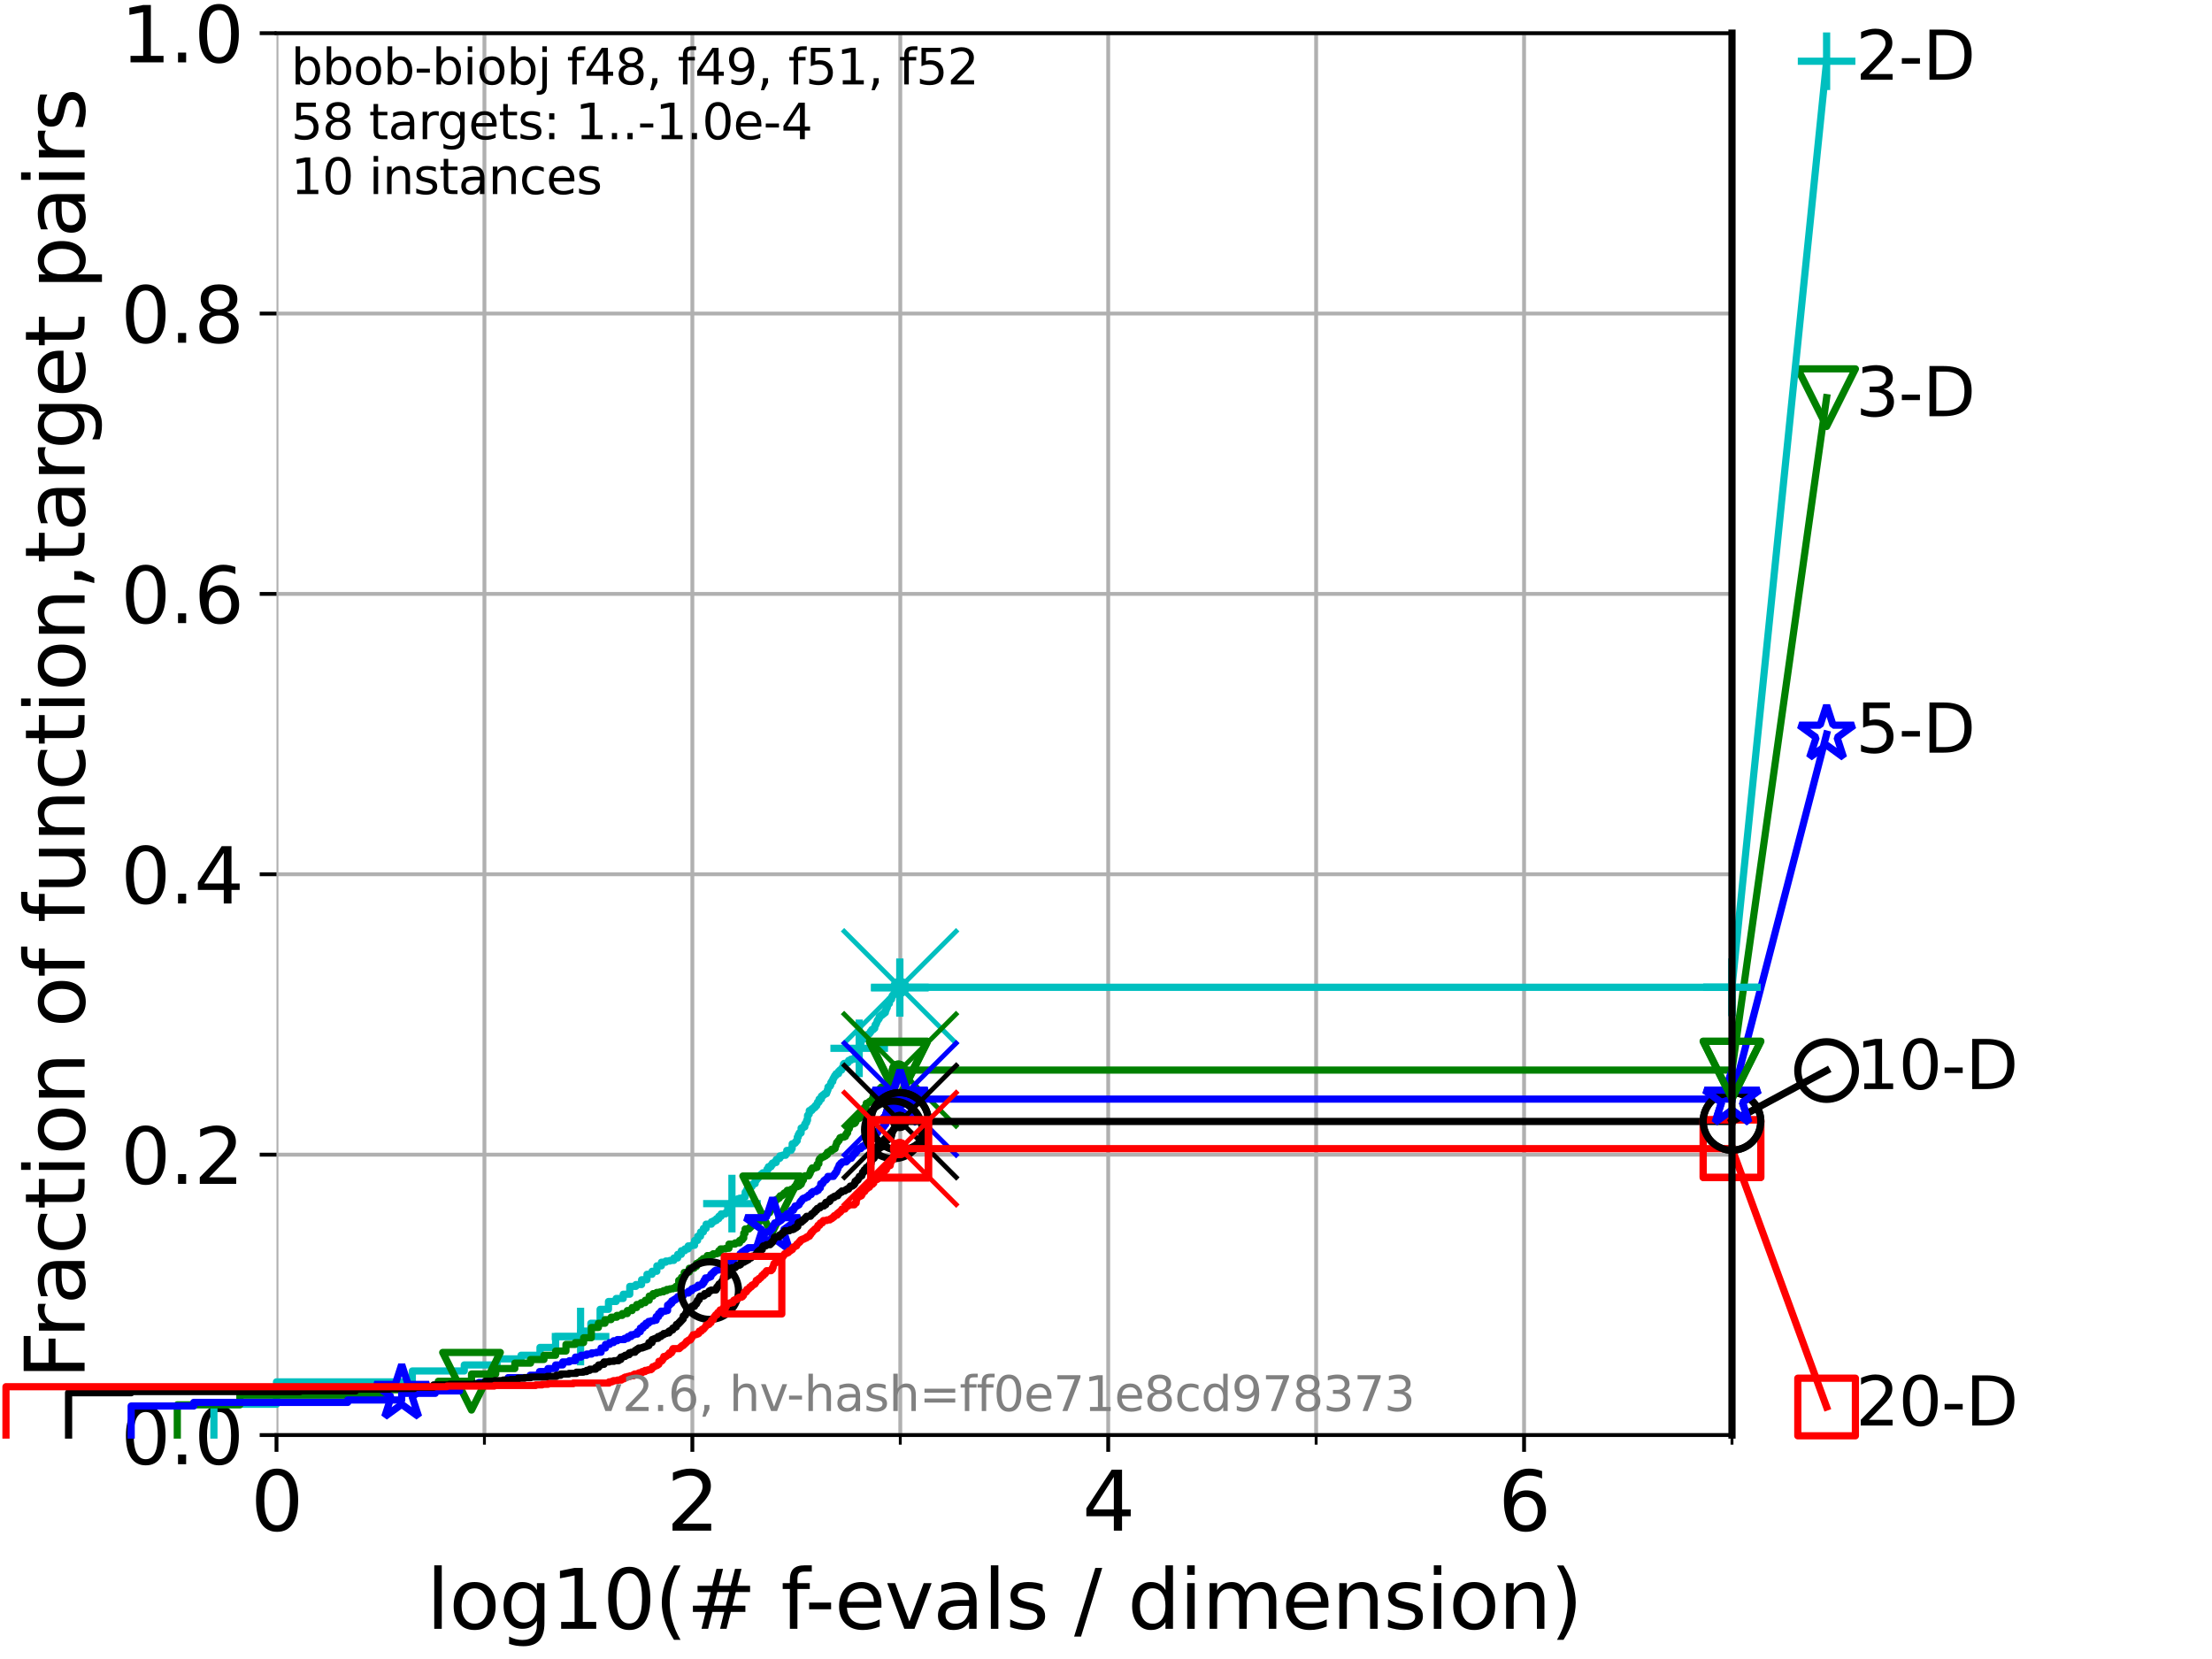 <?xml version="1.0" encoding="utf-8" standalone="no"?>
<!DOCTYPE svg PUBLIC "-//W3C//DTD SVG 1.1//EN"
  "http://www.w3.org/Graphics/SVG/1.1/DTD/svg11.dtd">
<svg xmlns:xlink="http://www.w3.org/1999/xlink" width="460.8pt" height="345.6pt" viewBox="0 0 460.8 345.6" xmlns="http://www.w3.org/2000/svg" version="1.1">
 <defs>
  <style type="text/css">*{stroke-linejoin: round; stroke-linecap: butt}</style>
 </defs>
 <g id="figure_1">
  <g id="patch_1">
   <path d="M 0 345.6 
L 460.8 345.6 
L 460.8 0 
L 0 0 
z
" style="fill: #ffffff"/>
  </g>
  <g id="axes_1">
   <g id="patch_2">
    <path d="M 57.6 298.944 
L 360.806 298.944 
L 360.806 6.912 
L 57.6 6.912 
z
" style="fill: #ffffff"/>
   </g>
   <g id="matplotlib.axis_1">
    <g id="xtick_1">
     <g id="line2d_1">
      <path d="M 57.6 298.944 
L 57.6 6.912 
" clip-path="url(#p67c9bf6c4c)" style="fill: none; stroke: #b0b0b0; stroke-width: 0.8; stroke-linecap: square"/>
     </g>
     <g id="line2d_2">
      <defs>
       <path id="m529e95cb47" d="M 0 0 
L 0 3.5 
" style="stroke: #000000; stroke-width: 0.8"/>
      </defs>
      <g>
       <use xlink:href="#m529e95cb47" x="57.6" y="298.944" style="stroke: #000000; stroke-width: 0.8"/>
      </g>
     </g>
     <g id="text_1">
      <!-- 0 -->
      <g transform="translate(52.192 318.861) scale(0.17 -0.17)">
       <defs>
        <path id="DejaVuSans-30" d="M 2034 4250 
Q 1547 4250 1301 3770 
Q 1056 3291 1056 2328 
Q 1056 1369 1301 889 
Q 1547 409 2034 409 
Q 2525 409 2770 889 
Q 3016 1369 3016 2328 
Q 3016 3291 2770 3770 
Q 2525 4250 2034 4250 
z
M 2034 4750 
Q 2819 4750 3233 4129 
Q 3647 3509 3647 2328 
Q 3647 1150 3233 529 
Q 2819 -91 2034 -91 
Q 1250 -91 836 529 
Q 422 1150 422 2328 
Q 422 3509 836 4129 
Q 1250 4750 2034 4750 
z
" transform="scale(0.016)"/>
       </defs>
       <use xlink:href="#DejaVuSans-30"/>
      </g>
     </g>
    </g>
    <g id="xtick_2">
     <g id="line2d_3">
      <path d="M 144.23 298.944 
L 144.23 6.912 
" clip-path="url(#p67c9bf6c4c)" style="fill: none; stroke: #b0b0b0; stroke-width: 0.8; stroke-linecap: square"/>
     </g>
     <g id="line2d_4">
      <g>
       <use xlink:href="#m529e95cb47" x="144.23" y="298.944" style="stroke: #000000; stroke-width: 0.8"/>
      </g>
     </g>
     <g id="text_2">
      <!-- 2 -->
      <g transform="translate(138.822 318.861) scale(0.17 -0.17)">
       <defs>
        <path id="DejaVuSans-32" d="M 1228 531 
L 3431 531 
L 3431 0 
L 469 0 
L 469 531 
Q 828 903 1448 1529 
Q 2069 2156 2228 2338 
Q 2531 2678 2651 2914 
Q 2772 3150 2772 3378 
Q 2772 3750 2511 3984 
Q 2250 4219 1831 4219 
Q 1534 4219 1204 4116 
Q 875 4013 500 3803 
L 500 4441 
Q 881 4594 1212 4672 
Q 1544 4750 1819 4750 
Q 2544 4750 2975 4387 
Q 3406 4025 3406 3419 
Q 3406 3131 3298 2873 
Q 3191 2616 2906 2266 
Q 2828 2175 2409 1742 
Q 1991 1309 1228 531 
z
" transform="scale(0.016)"/>
       </defs>
       <use xlink:href="#DejaVuSans-32"/>
      </g>
     </g>
    </g>
    <g id="xtick_3">
     <g id="line2d_5">
      <path d="M 230.861 298.944 
L 230.861 6.912 
" clip-path="url(#p67c9bf6c4c)" style="fill: none; stroke: #b0b0b0; stroke-width: 0.8; stroke-linecap: square"/>
     </g>
     <g id="line2d_6">
      <g>
       <use xlink:href="#m529e95cb47" x="230.861" y="298.944" style="stroke: #000000; stroke-width: 0.8"/>
      </g>
     </g>
     <g id="text_3">
      <!-- 4 -->
      <g transform="translate(225.453 318.861) scale(0.17 -0.17)">
       <defs>
        <path id="DejaVuSans-34" d="M 2419 4116 
L 825 1625 
L 2419 1625 
L 2419 4116 
z
M 2253 4666 
L 3047 4666 
L 3047 1625 
L 3713 1625 
L 3713 1100 
L 3047 1100 
L 3047 0 
L 2419 0 
L 2419 1100 
L 313 1100 
L 313 1709 
L 2253 4666 
z
" transform="scale(0.016)"/>
       </defs>
       <use xlink:href="#DejaVuSans-34"/>
      </g>
     </g>
    </g>
    <g id="xtick_4">
     <g id="line2d_7">
      <path d="M 317.491 298.944 
L 317.491 6.912 
" clip-path="url(#p67c9bf6c4c)" style="fill: none; stroke: #b0b0b0; stroke-width: 0.8; stroke-linecap: square"/>
     </g>
     <g id="line2d_8">
      <g>
       <use xlink:href="#m529e95cb47" x="317.491" y="298.944" style="stroke: #000000; stroke-width: 0.8"/>
      </g>
     </g>
     <g id="text_4">
      <!-- 6 -->
      <g transform="translate(312.083 318.861) scale(0.17 -0.17)">
       <defs>
        <path id="DejaVuSans-36" d="M 2113 2584 
Q 1688 2584 1439 2293 
Q 1191 2003 1191 1497 
Q 1191 994 1439 701 
Q 1688 409 2113 409 
Q 2538 409 2786 701 
Q 3034 994 3034 1497 
Q 3034 2003 2786 2293 
Q 2538 2584 2113 2584 
z
M 3366 4563 
L 3366 3988 
Q 3128 4100 2886 4159 
Q 2644 4219 2406 4219 
Q 1781 4219 1451 3797 
Q 1122 3375 1075 2522 
Q 1259 2794 1537 2939 
Q 1816 3084 2150 3084 
Q 2853 3084 3261 2657 
Q 3669 2231 3669 1497 
Q 3669 778 3244 343 
Q 2819 -91 2113 -91 
Q 1303 -91 875 529 
Q 447 1150 447 2328 
Q 447 3434 972 4092 
Q 1497 4750 2381 4750 
Q 2619 4750 2861 4703 
Q 3103 4656 3366 4563 
z
" transform="scale(0.016)"/>
       </defs>
       <use xlink:href="#DejaVuSans-36"/>
      </g>
     </g>
    </g>
    <g id="xtick_5">
     <g id="line2d_9">
      <path d="M 100.915 298.944 
L 100.915 6.912 
" clip-path="url(#p67c9bf6c4c)" style="fill: none; stroke: #b0b0b0; stroke-width: 0.8; stroke-linecap: square"/>
     </g>
     <g id="line2d_10">
      <defs>
       <path id="mfc94d644ab" d="M 0 0 
L 0 2 
" style="stroke: #000000; stroke-width: 0.6"/>
      </defs>
      <g>
       <use xlink:href="#mfc94d644ab" x="100.915" y="298.944" style="stroke: #000000; stroke-width: 0.6"/>
      </g>
     </g>
    </g>
    <g id="xtick_6">
     <g id="line2d_11">
      <path d="M 187.546 298.944 
L 187.546 6.912 
" clip-path="url(#p67c9bf6c4c)" style="fill: none; stroke: #b0b0b0; stroke-width: 0.8; stroke-linecap: square"/>
     </g>
     <g id="line2d_12">
      <g>
       <use xlink:href="#mfc94d644ab" x="187.546" y="298.944" style="stroke: #000000; stroke-width: 0.6"/>
      </g>
     </g>
    </g>
    <g id="xtick_7">
     <g id="line2d_13">
      <path d="M 274.176 298.944 
L 274.176 6.912 
" clip-path="url(#p67c9bf6c4c)" style="fill: none; stroke: #b0b0b0; stroke-width: 0.8; stroke-linecap: square"/>
     </g>
     <g id="line2d_14">
      <g>
       <use xlink:href="#mfc94d644ab" x="274.176" y="298.944" style="stroke: #000000; stroke-width: 0.6"/>
      </g>
     </g>
    </g>
    <g id="xtick_8">
     <g id="line2d_15">
      <path d="M 360.806 298.944 
L 360.806 6.912 
" clip-path="url(#p67c9bf6c4c)" style="fill: none; stroke: #b0b0b0; stroke-width: 0.8; stroke-linecap: square"/>
     </g>
     <g id="line2d_16">
      <g>
       <use xlink:href="#mfc94d644ab" x="360.806" y="298.944" style="stroke: #000000; stroke-width: 0.6"/>
      </g>
     </g>
    </g>
    <g id="text_5">
     <!-- log10(# f-evals / dimension) -->
     <g transform="translate(88.823 339.314) scale(0.17 -0.17)">
      <defs>
       <path id="DejaVuSans-6c" d="M 603 4863 
L 1178 4863 
L 1178 0 
L 603 0 
L 603 4863 
z
" transform="scale(0.016)"/>
       <path id="DejaVuSans-6f" d="M 1959 3097 
Q 1497 3097 1228 2736 
Q 959 2375 959 1747 
Q 959 1119 1226 758 
Q 1494 397 1959 397 
Q 2419 397 2687 759 
Q 2956 1122 2956 1747 
Q 2956 2369 2687 2733 
Q 2419 3097 1959 3097 
z
M 1959 3584 
Q 2709 3584 3137 3096 
Q 3566 2609 3566 1747 
Q 3566 888 3137 398 
Q 2709 -91 1959 -91 
Q 1206 -91 779 398 
Q 353 888 353 1747 
Q 353 2609 779 3096 
Q 1206 3584 1959 3584 
z
" transform="scale(0.016)"/>
       <path id="DejaVuSans-67" d="M 2906 1791 
Q 2906 2416 2648 2759 
Q 2391 3103 1925 3103 
Q 1463 3103 1205 2759 
Q 947 2416 947 1791 
Q 947 1169 1205 825 
Q 1463 481 1925 481 
Q 2391 481 2648 825 
Q 2906 1169 2906 1791 
z
M 3481 434 
Q 3481 -459 3084 -895 
Q 2688 -1331 1869 -1331 
Q 1566 -1331 1297 -1286 
Q 1028 -1241 775 -1147 
L 775 -588 
Q 1028 -725 1275 -790 
Q 1522 -856 1778 -856 
Q 2344 -856 2625 -561 
Q 2906 -266 2906 331 
L 2906 616 
Q 2728 306 2450 153 
Q 2172 0 1784 0 
Q 1141 0 747 490 
Q 353 981 353 1791 
Q 353 2603 747 3093 
Q 1141 3584 1784 3584 
Q 2172 3584 2450 3431 
Q 2728 3278 2906 2969 
L 2906 3500 
L 3481 3500 
L 3481 434 
z
" transform="scale(0.016)"/>
       <path id="DejaVuSans-31" d="M 794 531 
L 1825 531 
L 1825 4091 
L 703 3866 
L 703 4441 
L 1819 4666 
L 2450 4666 
L 2450 531 
L 3481 531 
L 3481 0 
L 794 0 
L 794 531 
z
" transform="scale(0.016)"/>
       <path id="DejaVuSans-28" d="M 1984 4856 
Q 1566 4138 1362 3434 
Q 1159 2731 1159 2009 
Q 1159 1288 1364 580 
Q 1569 -128 1984 -844 
L 1484 -844 
Q 1016 -109 783 600 
Q 550 1309 550 2009 
Q 550 2706 781 3412 
Q 1013 4119 1484 4856 
L 1984 4856 
z
" transform="scale(0.016)"/>
       <path id="DejaVuSans-23" d="M 3272 2816 
L 2363 2816 
L 2100 1772 
L 3016 1772 
L 3272 2816 
z
M 2803 4594 
L 2478 3297 
L 3391 3297 
L 3719 4594 
L 4219 4594 
L 3897 3297 
L 4872 3297 
L 4872 2816 
L 3775 2816 
L 3519 1772 
L 4513 1772 
L 4513 1294 
L 3397 1294 
L 3072 0 
L 2572 0 
L 2894 1294 
L 1978 1294 
L 1656 0 
L 1153 0 
L 1478 1294 
L 494 1294 
L 494 1772 
L 1594 1772 
L 1856 2816 
L 850 2816 
L 850 3297 
L 1978 3297 
L 2297 4594 
L 2803 4594 
z
" transform="scale(0.016)"/>
       <path id="DejaVuSans-20" transform="scale(0.016)"/>
       <path id="DejaVuSans-66" d="M 2375 4863 
L 2375 4384 
L 1825 4384 
Q 1516 4384 1395 4259 
Q 1275 4134 1275 3809 
L 1275 3500 
L 2222 3500 
L 2222 3053 
L 1275 3053 
L 1275 0 
L 697 0 
L 697 3053 
L 147 3053 
L 147 3500 
L 697 3500 
L 697 3744 
Q 697 4328 969 4595 
Q 1241 4863 1831 4863 
L 2375 4863 
z
" transform="scale(0.016)"/>
       <path id="DejaVuSans-2d" d="M 313 2009 
L 1997 2009 
L 1997 1497 
L 313 1497 
L 313 2009 
z
" transform="scale(0.016)"/>
       <path id="DejaVuSans-65" d="M 3597 1894 
L 3597 1613 
L 953 1613 
Q 991 1019 1311 708 
Q 1631 397 2203 397 
Q 2534 397 2845 478 
Q 3156 559 3463 722 
L 3463 178 
Q 3153 47 2828 -22 
Q 2503 -91 2169 -91 
Q 1331 -91 842 396 
Q 353 884 353 1716 
Q 353 2575 817 3079 
Q 1281 3584 2069 3584 
Q 2775 3584 3186 3129 
Q 3597 2675 3597 1894 
z
M 3022 2063 
Q 3016 2534 2758 2815 
Q 2500 3097 2075 3097 
Q 1594 3097 1305 2825 
Q 1016 2553 972 2059 
L 3022 2063 
z
" transform="scale(0.016)"/>
       <path id="DejaVuSans-76" d="M 191 3500 
L 800 3500 
L 1894 563 
L 2988 3500 
L 3597 3500 
L 2284 0 
L 1503 0 
L 191 3500 
z
" transform="scale(0.016)"/>
       <path id="DejaVuSans-61" d="M 2194 1759 
Q 1497 1759 1228 1600 
Q 959 1441 959 1056 
Q 959 750 1161 570 
Q 1363 391 1709 391 
Q 2188 391 2477 730 
Q 2766 1069 2766 1631 
L 2766 1759 
L 2194 1759 
z
M 3341 1997 
L 3341 0 
L 2766 0 
L 2766 531 
Q 2569 213 2275 61 
Q 1981 -91 1556 -91 
Q 1019 -91 701 211 
Q 384 513 384 1019 
Q 384 1609 779 1909 
Q 1175 2209 1959 2209 
L 2766 2209 
L 2766 2266 
Q 2766 2663 2505 2880 
Q 2244 3097 1772 3097 
Q 1472 3097 1187 3025 
Q 903 2953 641 2809 
L 641 3341 
Q 956 3463 1253 3523 
Q 1550 3584 1831 3584 
Q 2591 3584 2966 3190 
Q 3341 2797 3341 1997 
z
" transform="scale(0.016)"/>
       <path id="DejaVuSans-73" d="M 2834 3397 
L 2834 2853 
Q 2591 2978 2328 3040 
Q 2066 3103 1784 3103 
Q 1356 3103 1142 2972 
Q 928 2841 928 2578 
Q 928 2378 1081 2264 
Q 1234 2150 1697 2047 
L 1894 2003 
Q 2506 1872 2764 1633 
Q 3022 1394 3022 966 
Q 3022 478 2636 193 
Q 2250 -91 1575 -91 
Q 1294 -91 989 -36 
Q 684 19 347 128 
L 347 722 
Q 666 556 975 473 
Q 1284 391 1588 391 
Q 1994 391 2212 530 
Q 2431 669 2431 922 
Q 2431 1156 2273 1281 
Q 2116 1406 1581 1522 
L 1381 1569 
Q 847 1681 609 1914 
Q 372 2147 372 2553 
Q 372 3047 722 3315 
Q 1072 3584 1716 3584 
Q 2034 3584 2315 3537 
Q 2597 3491 2834 3397 
z
" transform="scale(0.016)"/>
       <path id="DejaVuSans-2f" d="M 1625 4666 
L 2156 4666 
L 531 -594 
L 0 -594 
L 1625 4666 
z
" transform="scale(0.016)"/>
       <path id="DejaVuSans-64" d="M 2906 2969 
L 2906 4863 
L 3481 4863 
L 3481 0 
L 2906 0 
L 2906 525 
Q 2725 213 2448 61 
Q 2172 -91 1784 -91 
Q 1150 -91 751 415 
Q 353 922 353 1747 
Q 353 2572 751 3078 
Q 1150 3584 1784 3584 
Q 2172 3584 2448 3432 
Q 2725 3281 2906 2969 
z
M 947 1747 
Q 947 1113 1208 752 
Q 1469 391 1925 391 
Q 2381 391 2643 752 
Q 2906 1113 2906 1747 
Q 2906 2381 2643 2742 
Q 2381 3103 1925 3103 
Q 1469 3103 1208 2742 
Q 947 2381 947 1747 
z
" transform="scale(0.016)"/>
       <path id="DejaVuSans-69" d="M 603 3500 
L 1178 3500 
L 1178 0 
L 603 0 
L 603 3500 
z
M 603 4863 
L 1178 4863 
L 1178 4134 
L 603 4134 
L 603 4863 
z
" transform="scale(0.016)"/>
       <path id="DejaVuSans-6d" d="M 3328 2828 
Q 3544 3216 3844 3400 
Q 4144 3584 4550 3584 
Q 5097 3584 5394 3201 
Q 5691 2819 5691 2113 
L 5691 0 
L 5113 0 
L 5113 2094 
Q 5113 2597 4934 2840 
Q 4756 3084 4391 3084 
Q 3944 3084 3684 2787 
Q 3425 2491 3425 1978 
L 3425 0 
L 2847 0 
L 2847 2094 
Q 2847 2600 2669 2842 
Q 2491 3084 2119 3084 
Q 1678 3084 1418 2786 
Q 1159 2488 1159 1978 
L 1159 0 
L 581 0 
L 581 3500 
L 1159 3500 
L 1159 2956 
Q 1356 3278 1631 3431 
Q 1906 3584 2284 3584 
Q 2666 3584 2933 3390 
Q 3200 3197 3328 2828 
z
" transform="scale(0.016)"/>
       <path id="DejaVuSans-6e" d="M 3513 2113 
L 3513 0 
L 2938 0 
L 2938 2094 
Q 2938 2591 2744 2837 
Q 2550 3084 2163 3084 
Q 1697 3084 1428 2787 
Q 1159 2491 1159 1978 
L 1159 0 
L 581 0 
L 581 3500 
L 1159 3500 
L 1159 2956 
Q 1366 3272 1645 3428 
Q 1925 3584 2291 3584 
Q 2894 3584 3203 3211 
Q 3513 2838 3513 2113 
z
" transform="scale(0.016)"/>
       <path id="DejaVuSans-29" d="M 513 4856 
L 1013 4856 
Q 1481 4119 1714 3412 
Q 1947 2706 1947 2009 
Q 1947 1309 1714 600 
Q 1481 -109 1013 -844 
L 513 -844 
Q 928 -128 1133 580 
Q 1338 1288 1338 2009 
Q 1338 2731 1133 3434 
Q 928 4138 513 4856 
z
" transform="scale(0.016)"/>
      </defs>
      <use xlink:href="#DejaVuSans-6c"/>
      <use xlink:href="#DejaVuSans-6f" x="27.783"/>
      <use xlink:href="#DejaVuSans-67" x="88.965"/>
      <use xlink:href="#DejaVuSans-31" x="152.441"/>
      <use xlink:href="#DejaVuSans-30" x="216.064"/>
      <use xlink:href="#DejaVuSans-28" x="279.688"/>
      <use xlink:href="#DejaVuSans-23" x="318.701"/>
      <use xlink:href="#DejaVuSans-20" x="402.49"/>
      <use xlink:href="#DejaVuSans-66" x="434.277"/>
      <use xlink:href="#DejaVuSans-2d" x="463.982"/>
      <use xlink:href="#DejaVuSans-65" x="500.066"/>
      <use xlink:href="#DejaVuSans-76" x="561.59"/>
      <use xlink:href="#DejaVuSans-61" x="620.77"/>
      <use xlink:href="#DejaVuSans-6c" x="682.049"/>
      <use xlink:href="#DejaVuSans-73" x="709.832"/>
      <use xlink:href="#DejaVuSans-20" x="761.932"/>
      <use xlink:href="#DejaVuSans-2f" x="793.719"/>
      <use xlink:href="#DejaVuSans-20" x="827.41"/>
      <use xlink:href="#DejaVuSans-64" x="859.197"/>
      <use xlink:href="#DejaVuSans-69" x="922.674"/>
      <use xlink:href="#DejaVuSans-6d" x="950.457"/>
      <use xlink:href="#DejaVuSans-65" x="1047.869"/>
      <use xlink:href="#DejaVuSans-6e" x="1109.393"/>
      <use xlink:href="#DejaVuSans-73" x="1172.771"/>
      <use xlink:href="#DejaVuSans-69" x="1224.871"/>
      <use xlink:href="#DejaVuSans-6f" x="1252.654"/>
      <use xlink:href="#DejaVuSans-6e" x="1313.836"/>
      <use xlink:href="#DejaVuSans-29" x="1377.215"/>
     </g>
    </g>
   </g>
   <g id="matplotlib.axis_2">
    <g id="ytick_1">
     <g id="line2d_17">
      <path d="M 57.6 298.944 
L 360.806 298.944 
" clip-path="url(#p67c9bf6c4c)" style="fill: none; stroke: #b0b0b0; stroke-width: 0.8; stroke-linecap: square"/>
     </g>
     <g id="line2d_18">
      <defs>
       <path id="maffcb979f0" d="M 0 0 
L -3.5 0 
" style="stroke: #000000; stroke-width: 0.8"/>
      </defs>
      <g>
       <use xlink:href="#maffcb979f0" x="57.6" y="298.944" style="stroke: #000000; stroke-width: 0.8"/>
      </g>
     </g>
     <g id="text_6">
      <!-- 0.0 -->
      <g transform="translate(25.155 305.023) scale(0.16 -0.16)">
       <defs>
        <path id="DejaVuSans-2e" d="M 684 794 
L 1344 794 
L 1344 0 
L 684 0 
L 684 794 
z
" transform="scale(0.016)"/>
       </defs>
       <use xlink:href="#DejaVuSans-30"/>
       <use xlink:href="#DejaVuSans-2e" x="63.623"/>
       <use xlink:href="#DejaVuSans-30" x="95.41"/>
      </g>
     </g>
    </g>
    <g id="ytick_2">
     <g id="line2d_19">
      <path d="M 57.6 240.538 
L 360.806 240.538 
" clip-path="url(#p67c9bf6c4c)" style="fill: none; stroke: #b0b0b0; stroke-width: 0.8; stroke-linecap: square"/>
     </g>
     <g id="line2d_20">
      <g>
       <use xlink:href="#maffcb979f0" x="57.6" y="240.538" style="stroke: #000000; stroke-width: 0.8"/>
      </g>
     </g>
     <g id="text_7">
      <!-- 0.2 -->
      <g transform="translate(25.155 246.616) scale(0.16 -0.16)">
       <use xlink:href="#DejaVuSans-30"/>
       <use xlink:href="#DejaVuSans-2e" x="63.623"/>
       <use xlink:href="#DejaVuSans-32" x="95.41"/>
      </g>
     </g>
    </g>
    <g id="ytick_3">
     <g id="line2d_21">
      <path d="M 57.6 182.131 
L 360.806 182.131 
" clip-path="url(#p67c9bf6c4c)" style="fill: none; stroke: #b0b0b0; stroke-width: 0.8; stroke-linecap: square"/>
     </g>
     <g id="line2d_22">
      <g>
       <use xlink:href="#maffcb979f0" x="57.6" y="182.131" style="stroke: #000000; stroke-width: 0.8"/>
      </g>
     </g>
     <g id="text_8">
      <!-- 0.4 -->
      <g transform="translate(25.155 188.21) scale(0.16 -0.16)">
       <use xlink:href="#DejaVuSans-30"/>
       <use xlink:href="#DejaVuSans-2e" x="63.623"/>
       <use xlink:href="#DejaVuSans-34" x="95.41"/>
      </g>
     </g>
    </g>
    <g id="ytick_4">
     <g id="line2d_23">
      <path d="M 57.6 123.725 
L 360.806 123.725 
" clip-path="url(#p67c9bf6c4c)" style="fill: none; stroke: #b0b0b0; stroke-width: 0.8; stroke-linecap: square"/>
     </g>
     <g id="line2d_24">
      <g>
       <use xlink:href="#maffcb979f0" x="57.6" y="123.725" style="stroke: #000000; stroke-width: 0.8"/>
      </g>
     </g>
     <g id="text_9">
      <!-- 0.6 -->
      <g transform="translate(25.155 129.804) scale(0.16 -0.16)">
       <use xlink:href="#DejaVuSans-30"/>
       <use xlink:href="#DejaVuSans-2e" x="63.623"/>
       <use xlink:href="#DejaVuSans-36" x="95.41"/>
      </g>
     </g>
    </g>
    <g id="ytick_5">
     <g id="line2d_25">
      <path d="M 57.6 65.318 
L 360.806 65.318 
" clip-path="url(#p67c9bf6c4c)" style="fill: none; stroke: #b0b0b0; stroke-width: 0.8; stroke-linecap: square"/>
     </g>
     <g id="line2d_26">
      <g>
       <use xlink:href="#maffcb979f0" x="57.6" y="65.318" style="stroke: #000000; stroke-width: 0.8"/>
      </g>
     </g>
     <g id="text_10">
      <!-- 0.8 -->
      <g transform="translate(25.155 71.397) scale(0.16 -0.16)">
       <defs>
        <path id="DejaVuSans-38" d="M 2034 2216 
Q 1584 2216 1326 1975 
Q 1069 1734 1069 1313 
Q 1069 891 1326 650 
Q 1584 409 2034 409 
Q 2484 409 2743 651 
Q 3003 894 3003 1313 
Q 3003 1734 2745 1975 
Q 2488 2216 2034 2216 
z
M 1403 2484 
Q 997 2584 770 2862 
Q 544 3141 544 3541 
Q 544 4100 942 4425 
Q 1341 4750 2034 4750 
Q 2731 4750 3128 4425 
Q 3525 4100 3525 3541 
Q 3525 3141 3298 2862 
Q 3072 2584 2669 2484 
Q 3125 2378 3379 2068 
Q 3634 1759 3634 1313 
Q 3634 634 3220 271 
Q 2806 -91 2034 -91 
Q 1263 -91 848 271 
Q 434 634 434 1313 
Q 434 1759 690 2068 
Q 947 2378 1403 2484 
z
M 1172 3481 
Q 1172 3119 1398 2916 
Q 1625 2713 2034 2713 
Q 2441 2713 2670 2916 
Q 2900 3119 2900 3481 
Q 2900 3844 2670 4047 
Q 2441 4250 2034 4250 
Q 1625 4250 1398 4047 
Q 1172 3844 1172 3481 
z
" transform="scale(0.016)"/>
       </defs>
       <use xlink:href="#DejaVuSans-30"/>
       <use xlink:href="#DejaVuSans-2e" x="63.623"/>
       <use xlink:href="#DejaVuSans-38" x="95.41"/>
      </g>
     </g>
    </g>
    <g id="ytick_6">
     <g id="line2d_27">
      <path d="M 57.6 6.912 
L 360.806 6.912 
" clip-path="url(#p67c9bf6c4c)" style="fill: none; stroke: #b0b0b0; stroke-width: 0.8; stroke-linecap: square"/>
     </g>
     <g id="line2d_28">
      <g>
       <use xlink:href="#maffcb979f0" x="57.6" y="6.912" style="stroke: #000000; stroke-width: 0.8"/>
      </g>
     </g>
     <g id="text_11">
      <!-- 1.0 -->
      <g transform="translate(25.155 12.991) scale(0.16 -0.16)">
       <use xlink:href="#DejaVuSans-31"/>
       <use xlink:href="#DejaVuSans-2e" x="63.623"/>
       <use xlink:href="#DejaVuSans-30" x="95.41"/>
      </g>
     </g>
    </g>
    <g id="text_12">
     <!-- Fraction of function,target pairs -->
     <g transform="translate(17.62 287.313) rotate(-90) scale(0.17 -0.17)">
      <defs>
       <path id="DejaVuSans-46" d="M 628 4666 
L 3309 4666 
L 3309 4134 
L 1259 4134 
L 1259 2759 
L 3109 2759 
L 3109 2228 
L 1259 2228 
L 1259 0 
L 628 0 
L 628 4666 
z
" transform="scale(0.016)"/>
       <path id="DejaVuSans-72" d="M 2631 2963 
Q 2534 3019 2420 3045 
Q 2306 3072 2169 3072 
Q 1681 3072 1420 2755 
Q 1159 2438 1159 1844 
L 1159 0 
L 581 0 
L 581 3500 
L 1159 3500 
L 1159 2956 
Q 1341 3275 1631 3429 
Q 1922 3584 2338 3584 
Q 2397 3584 2469 3576 
Q 2541 3569 2628 3553 
L 2631 2963 
z
" transform="scale(0.016)"/>
       <path id="DejaVuSans-63" d="M 3122 3366 
L 3122 2828 
Q 2878 2963 2633 3030 
Q 2388 3097 2138 3097 
Q 1578 3097 1268 2742 
Q 959 2388 959 1747 
Q 959 1106 1268 751 
Q 1578 397 2138 397 
Q 2388 397 2633 464 
Q 2878 531 3122 666 
L 3122 134 
Q 2881 22 2623 -34 
Q 2366 -91 2075 -91 
Q 1284 -91 818 406 
Q 353 903 353 1747 
Q 353 2603 823 3093 
Q 1294 3584 2113 3584 
Q 2378 3584 2631 3529 
Q 2884 3475 3122 3366 
z
" transform="scale(0.016)"/>
       <path id="DejaVuSans-74" d="M 1172 4494 
L 1172 3500 
L 2356 3500 
L 2356 3053 
L 1172 3053 
L 1172 1153 
Q 1172 725 1289 603 
Q 1406 481 1766 481 
L 2356 481 
L 2356 0 
L 1766 0 
Q 1100 0 847 248 
Q 594 497 594 1153 
L 594 3053 
L 172 3053 
L 172 3500 
L 594 3500 
L 594 4494 
L 1172 4494 
z
" transform="scale(0.016)"/>
       <path id="DejaVuSans-75" d="M 544 1381 
L 544 3500 
L 1119 3500 
L 1119 1403 
Q 1119 906 1312 657 
Q 1506 409 1894 409 
Q 2359 409 2629 706 
Q 2900 1003 2900 1516 
L 2900 3500 
L 3475 3500 
L 3475 0 
L 2900 0 
L 2900 538 
Q 2691 219 2414 64 
Q 2138 -91 1772 -91 
Q 1169 -91 856 284 
Q 544 659 544 1381 
z
M 1991 3584 
L 1991 3584 
z
" transform="scale(0.016)"/>
       <path id="DejaVuSans-2c" d="M 750 794 
L 1409 794 
L 1409 256 
L 897 -744 
L 494 -744 
L 750 256 
L 750 794 
z
" transform="scale(0.016)"/>
       <path id="DejaVuSans-70" d="M 1159 525 
L 1159 -1331 
L 581 -1331 
L 581 3500 
L 1159 3500 
L 1159 2969 
Q 1341 3281 1617 3432 
Q 1894 3584 2278 3584 
Q 2916 3584 3314 3078 
Q 3713 2572 3713 1747 
Q 3713 922 3314 415 
Q 2916 -91 2278 -91 
Q 1894 -91 1617 61 
Q 1341 213 1159 525 
z
M 3116 1747 
Q 3116 2381 2855 2742 
Q 2594 3103 2138 3103 
Q 1681 3103 1420 2742 
Q 1159 2381 1159 1747 
Q 1159 1113 1420 752 
Q 1681 391 2138 391 
Q 2594 391 2855 752 
Q 3116 1113 3116 1747 
z
" transform="scale(0.016)"/>
      </defs>
      <use xlink:href="#DejaVuSans-46"/>
      <use xlink:href="#DejaVuSans-72" x="50.27"/>
      <use xlink:href="#DejaVuSans-61" x="91.383"/>
      <use xlink:href="#DejaVuSans-63" x="152.662"/>
      <use xlink:href="#DejaVuSans-74" x="207.643"/>
      <use xlink:href="#DejaVuSans-69" x="246.852"/>
      <use xlink:href="#DejaVuSans-6f" x="274.635"/>
      <use xlink:href="#DejaVuSans-6e" x="335.816"/>
      <use xlink:href="#DejaVuSans-20" x="399.195"/>
      <use xlink:href="#DejaVuSans-6f" x="430.982"/>
      <use xlink:href="#DejaVuSans-66" x="492.164"/>
      <use xlink:href="#DejaVuSans-20" x="527.369"/>
      <use xlink:href="#DejaVuSans-66" x="559.156"/>
      <use xlink:href="#DejaVuSans-75" x="594.361"/>
      <use xlink:href="#DejaVuSans-6e" x="657.74"/>
      <use xlink:href="#DejaVuSans-63" x="721.119"/>
      <use xlink:href="#DejaVuSans-74" x="776.1"/>
      <use xlink:href="#DejaVuSans-69" x="815.309"/>
      <use xlink:href="#DejaVuSans-6f" x="843.092"/>
      <use xlink:href="#DejaVuSans-6e" x="904.273"/>
      <use xlink:href="#DejaVuSans-2c" x="967.652"/>
      <use xlink:href="#DejaVuSans-74" x="999.439"/>
      <use xlink:href="#DejaVuSans-61" x="1038.648"/>
      <use xlink:href="#DejaVuSans-72" x="1099.928"/>
      <use xlink:href="#DejaVuSans-67" x="1139.291"/>
      <use xlink:href="#DejaVuSans-65" x="1202.768"/>
      <use xlink:href="#DejaVuSans-74" x="1264.291"/>
      <use xlink:href="#DejaVuSans-20" x="1303.5"/>
      <use xlink:href="#DejaVuSans-70" x="1335.287"/>
      <use xlink:href="#DejaVuSans-61" x="1398.764"/>
      <use xlink:href="#DejaVuSans-69" x="1460.043"/>
      <use xlink:href="#DejaVuSans-72" x="1487.826"/>
      <use xlink:href="#DejaVuSans-73" x="1528.939"/>
     </g>
    </g>
   </g>
   <g id="line2d_29">
    <defs>
     <path id="m15b6d0c65c" d="M 0 1.5 
C 0.398 1.5 0.779 1.342 1.061 1.061 
C 1.342 0.779 1.5 0.398 1.5 0 
C 1.5 -0.398 1.342 -0.779 1.061 -1.061 
C 0.779 -1.342 0.398 -1.5 0 -1.5 
C -0.398 -1.5 -0.779 -1.342 -1.061 -1.061 
C -1.342 -0.779 -1.5 -0.398 -1.5 0 
C -1.5 0.398 -1.342 0.779 -1.061 1.061 
C -0.779 1.342 -0.398 1.5 0 1.5 
z
" style="stroke: #00bfbf"/>
    </defs>
    <g>
     <use xlink:href="#m15b6d0c65c" x="187.451" y="205.67" style="fill: #00bfbf; stroke: #00bfbf"/>
     <use xlink:href="#m15b6d0c65c" x="187.451" y="205.67" style="fill: #00bfbf; stroke: #00bfbf"/>
    </g>
   </g>
   <g id="line2d_30">
    <path d="M 44.561 298.944 
L 44.561 292.524 
L 57.6 292.524 
L 57.6 287.867 
L 85.894 287.867 
L 85.894 285.601 
L 96.718 285.601 
L 96.718 284.342 
L 103.544 284.342 
L 103.544 283.084 
L 108.543 283.084 
L 108.543 282.328 
L 112.488 282.328 
L 112.488 280.692 
L 115.747 280.692 
L 115.747 278.426 
L 120.944 278.426 
L 120.944 277.293 
L 123.088 277.293 
L 123.088 275.657 
L 125.012 275.657 
L 125.012 272.762 
L 126.757 272.762 
L 126.757 271.125 
L 128.354 271.125 
L 128.354 270.496 
L 129.826 270.496 
L 129.826 269.615 
L 131.191 269.615 
L 131.191 267.979 
L 132.464 267.979 
L 132.464 267.601 
L 133.656 267.601 
L 133.656 266.594 
L 134.777 266.594 
L 134.777 265.461 
L 135.835 265.461 
L 135.835 264.832 
L 136.837 264.832 
L 136.837 263.699 
L 137.788 263.699 
L 137.788 262.944 
L 138.693 262.944 
L 138.693 262.692 
L 139.556 262.692 
L 139.556 262.566 
L 140.382 262.566 
L 140.382 262.062 
L 141.173 262.062 
L 141.173 261.307 
L 141.932 261.307 
L 141.932 260.552 
L 142.662 260.552 
L 142.662 260.174 
L 143.364 260.174 
L 143.364 259.545 
L 144.041 259.545 
L 144.041 259.419 
L 144.695 259.419 
L 144.695 258.412 
L 145.327 258.412 
L 145.327 257.531 
L 145.938 257.531 
L 145.938 256.65 
L 146.53 256.65 
L 146.53 255.894 
L 147.103 255.894 
L 147.103 255.013 
L 148.201 255.013 
L 148.201 254.51 
L 148.727 254.51 
L 148.727 254.258 
L 149.238 254.258 
L 149.238 253.88 
L 149.736 253.88 
L 149.736 253.377 
L 150.221 253.377 
L 150.221 252.873 
L 151.155 252.873 
L 151.155 252.622 
L 151.605 252.622 
L 151.605 251.363 
L 152.045 251.363 
L 152.045 250.734 
L 152.475 250.734 
L 152.475 250.356 
L 152.895 250.356 
L 152.895 250.23 
L 153.306 250.23 
L 153.306 249.852 
L 153.708 249.852 
L 153.708 249.727 
L 154.101 249.727 
L 154.101 249.601 
L 154.865 249.601 
L 154.865 249.349 
L 155.235 249.349 
L 155.235 248.342 
L 155.599 248.342 
L 155.599 247.713 
L 155.955 247.713 
L 155.955 247.461 
L 156.305 247.461 
L 156.305 247.209 
L 156.648 247.209 
L 156.648 246.706 
L 156.985 246.706 
L 156.985 246.58 
L 157.317 246.58 
L 157.317 245.824 
L 157.642 245.824 
L 157.642 245.447 
L 157.962 245.447 
L 157.962 245.069 
L 158.277 245.069 
L 158.277 244.817 
L 158.586 244.817 
L 158.586 244.566 
L 158.891 244.566 
L 158.891 244.314 
L 159.776 244.314 
L 159.776 243.559 
L 160.062 243.559 
L 160.062 243.055 
L 160.621 243.055 
L 160.621 242.677 
L 160.894 242.677 
L 160.894 242.3 
L 161.164 242.3 
L 161.164 242.174 
L 161.692 242.174 
L 161.692 241.545 
L 161.95 241.545 
L 161.95 241.419 
L 162.205 241.419 
L 162.205 241.293 
L 162.457 241.293 
L 162.457 240.789 
L 162.95 240.789 
L 162.95 240.663 
L 163.666 240.663 
L 163.666 240.286 
L 163.899 240.286 
L 163.899 239.656 
L 164.803 239.656 
L 164.803 239.279 
L 165.022 239.279 
L 165.022 238.272 
L 165.453 238.272 
L 165.453 238.146 
L 165.665 238.146 
L 165.665 237.894 
L 165.874 237.894 
L 165.874 237.642 
L 166.082 237.642 
L 166.082 236.887 
L 166.287 236.887 
L 166.287 236.384 
L 166.489 236.384 
L 166.489 236.006 
L 166.888 236.006 
L 166.888 234.999 
L 167.279 234.999 
L 167.279 234.747 
L 167.662 234.747 
L 167.662 234.118 
L 167.85 234.118 
L 167.85 233.866 
L 168.037 233.866 
L 168.037 233.363 
L 168.222 233.363 
L 168.222 232.356 
L 168.405 232.356 
L 168.405 232.104 
L 168.586 232.104 
L 168.586 231.349 
L 169.12 231.349 
L 169.12 230.971 
L 169.467 230.971 
L 169.467 230.719 
L 169.808 230.719 
L 169.808 230.342 
L 170.143 230.342 
L 170.143 229.964 
L 170.309 229.964 
L 170.309 229.586 
L 170.635 229.586 
L 170.635 228.957 
L 171.114 228.957 
L 171.114 228.328 
L 171.427 228.328 
L 171.427 228.076 
L 171.735 228.076 
L 171.735 227.824 
L 172.187 227.824 
L 172.187 227.447 
L 172.335 227.447 
L 172.335 227.069 
L 172.483 227.069 
L 172.483 226.44 
L 172.629 226.44 
L 172.629 226.314 
L 172.917 226.314 
L 172.917 226.062 
L 173.06 226.062 
L 173.06 225.558 
L 173.202 225.558 
L 173.202 225.307 
L 173.482 225.307 
L 173.482 224.803 
L 173.621 224.803 
L 173.621 224.551 
L 173.758 224.551 
L 173.758 224.3 
L 173.895 224.3 
L 173.895 224.048 
L 174.165 224.048 
L 174.165 223.67 
L 174.694 223.67 
L 174.694 223.167 
L 174.953 223.167 
L 174.953 222.915 
L 175.334 222.915 
L 175.334 222.537 
L 175.585 222.537 
L 175.585 222.16 
L 175.709 222.16 
L 175.709 221.656 
L 175.832 221.656 
L 175.832 221.53 
L 176.316 221.53 
L 176.316 221.404 
L 176.672 221.404 
L 176.672 221.153 
L 176.789 221.153 
L 176.789 220.901 
L 177.25 220.901 
L 177.25 220.649 
L 177.92 220.649 
L 177.92 220.397 
L 178.247 220.397 
L 178.247 220.146 
L 178.462 220.146 
L 178.462 219.265 
L 178.674 219.265 
L 178.779 219.013 
L 178.884 219.013 
L 178.988 218.383 
L 179.091 218.383 
L 179.194 218.006 
L 179.297 218.006 
L 179.398 216.621 
L 179.6 216.621 
L 179.6 216.495 
L 179.899 216.495 
L 179.998 215.866 
L 180.096 215.866 
L 180.096 215.74 
L 180.483 215.74 
L 180.483 215.614 
L 180.674 215.614 
L 180.674 215.488 
L 180.957 215.488 
L 180.957 215.362 
L 181.143 215.362 
L 181.235 215.111 
L 181.327 215.111 
L 181.327 214.859 
L 181.509 214.859 
L 181.6 214.481 
L 181.957 214.481 
L 181.957 214.23 
L 182.221 214.23 
L 182.309 213.474 
L 182.482 213.474 
L 182.568 213.097 
L 182.653 213.097 
L 182.739 212.593 
L 182.823 212.593 
L 182.823 212.467 
L 182.992 212.467 
L 182.992 212.216 
L 183.159 212.216 
L 183.159 211.712 
L 183.488 211.712 
L 183.488 211.46 
L 183.812 211.46 
L 183.812 211.209 
L 184.131 211.209 
L 184.131 210.957 
L 184.444 210.957 
L 184.444 210.453 
L 184.599 210.453 
L 184.676 209.95 
L 184.828 209.95 
L 184.904 209.32 
L 185.055 209.32 
L 185.055 209.069 
L 185.279 209.069 
L 185.353 208.188 
L 185.72 208.188 
L 185.792 207.558 
L 185.936 207.558 
L 185.936 207.306 
L 186.15 207.306 
L 186.221 206.929 
L 186.362 206.929 
L 186.432 206.677 
L 186.64 206.677 
L 186.64 206.299 
L 186.778 206.299 
L 186.778 206.048 
L 187.118 206.048 
L 187.118 205.922 
L 187.318 205.922 
L 187.318 205.796 
L 187.451 205.796 
L 187.451 205.67 
L 360.806 205.67 
L 360.806 205.67 
" style="fill: none; stroke: #00bfbf; stroke-width: 1.5; stroke-linecap: square"/>
   </g>
   <g id="line2d_31">
    <defs>
     <path id="m4a93f0fe27" d="M -6 0 
L 6 0 
M 0 6 
L 0 -6 
" style="stroke: #00bfbf; stroke-width: 1.5"/>
    </defs>
    <g>
     <use xlink:href="#m4a93f0fe27" x="120.944" y="278.426" style="fill-opacity: 0; stroke: #00bfbf; stroke-width: 1.5"/>
     <use xlink:href="#m4a93f0fe27" x="152.475" y="250.734" style="fill-opacity: 0; stroke: #00bfbf; stroke-width: 1.5"/>
     <use xlink:href="#m4a93f0fe27" x="178.988" y="218.383" style="fill-opacity: 0; stroke: #00bfbf; stroke-width: 1.5"/>
     <use xlink:href="#m4a93f0fe27" x="187.451" y="205.796" style="fill-opacity: 0; stroke: #00bfbf; stroke-width: 1.5"/>
     <use xlink:href="#m4a93f0fe27" x="187.451" y="205.67" style="fill-opacity: 0; stroke: #00bfbf; stroke-width: 1.5"/>
     <use xlink:href="#m4a93f0fe27" x="360.806" y="205.67" style="fill-opacity: 0; stroke: #00bfbf; stroke-width: 1.5"/>
    </g>
   </g>
   <g id="line2d_32">
    <path style="fill: none; stroke: #00bfbf; stroke-width: 1.5; stroke-linecap: square"/>
    <g/>
   </g>
   <g id="line2d_33">
    <path d="M 187.508 205.67 
" clip-path="url(#p67c9bf6c4c)" style="fill: none; stroke: #00bfbf; stroke-width: 1.5; stroke-linecap: square"/>
    <defs>
     <path id="m7e11d50b76" d="M -12 12 
L 12 -12 
M -12 -12 
L 12 12 
" style="stroke: #00bfbf"/>
    </defs>
    <g clip-path="url(#p67c9bf6c4c)">
     <use xlink:href="#m7e11d50b76" x="187.508" y="205.67" style="fill: #00bfbf; stroke: #00bfbf"/>
    </g>
   </g>
   <g id="line2d_34">
    <defs>
     <path id="ma2046bb3a1" d="M 0 1.5 
C 0.398 1.5 0.779 1.342 1.061 1.061 
C 1.342 0.779 1.5 0.398 1.5 0 
C 1.5 -0.398 1.342 -0.779 1.061 -1.061 
C 0.779 -1.342 0.398 -1.5 0 -1.5 
C -0.398 -1.5 -0.779 -1.342 -1.061 -1.061 
C -1.342 -0.779 -1.5 -0.398 -1.5 0 
C -1.5 0.398 -1.342 0.779 -1.061 1.061 
C -0.779 1.342 -0.398 1.5 0 1.5 
z
" style="stroke: #008000"/>
    </defs>
    <g>
     <use xlink:href="#ma2046bb3a1" x="187.153" y="222.915" style="fill: #008000; stroke: #008000"/>
     <use xlink:href="#ma2046bb3a1" x="187.153" y="222.915" style="fill: #008000; stroke: #008000"/>
    </g>
   </g>
   <g id="line2d_35">
    <path d="M 36.933 298.944 
L 36.933 292.65 
L 49.973 292.65 
L 49.973 290.636 
L 80.249 290.636 
L 80.249 289.503 
L 91.306 289.503 
L 91.306 287.741 
L 98.223 287.741 
L 98.223 286.231 
L 103.27 286.231 
L 103.27 285.098 
L 107.245 285.098 
L 107.245 283.965 
L 110.525 283.965 
L 110.525 283.21 
L 113.317 283.21 
L 113.317 282.328 
L 115.747 282.328 
L 115.747 281.447 
L 117.9 281.447 
L 117.9 280.063 
L 119.831 280.063 
L 119.831 279.685 
L 121.582 279.685 
L 121.582 278.678 
L 123.184 278.678 
L 123.184 276.538 
L 124.66 276.538 
L 124.66 275.657 
L 126.029 275.657 
L 126.029 274.902 
L 127.304 274.902 
L 127.304 274.398 
L 128.499 274.398 
L 128.499 274.021 
L 129.623 274.021 
L 129.623 273.643 
L 130.683 273.643 
L 130.683 273.014 
L 131.686 273.014 
L 131.686 272.384 
L 132.639 272.384 
L 132.639 271.755 
L 133.546 271.755 
L 133.546 271.377 
L 134.411 271.377 
L 134.411 270.874 
L 135.238 270.874 
L 135.238 269.993 
L 136.03 269.993 
L 136.03 269.489 
L 136.79 269.489 
L 136.79 269.237 
L 137.521 269.237 
L 137.521 269.111 
L 138.224 269.111 
L 138.224 268.86 
L 138.902 268.86 
L 138.902 268.608 
L 139.556 268.608 
L 139.556 268.482 
L 140.189 268.482 
L 140.189 268.356 
L 140.801 268.356 
L 140.801 267.979 
L 141.393 267.979 
L 141.393 266.72 
L 141.968 266.72 
L 141.968 266.09 
L 142.525 266.09 
L 142.525 265.083 
L 143.066 265.083 
L 143.066 264.958 
L 143.593 264.958 
L 143.593 264.202 
L 144.603 264.202 
L 144.603 263.825 
L 145.088 263.825 
L 145.088 263.195 
L 145.562 263.195 
L 145.562 262.944 
L 146.023 262.944 
L 146.023 262.566 
L 146.474 262.566 
L 146.474 262.188 
L 146.914 262.188 
L 146.914 262.062 
L 147.344 262.062 
L 147.344 261.559 
L 148.176 261.559 
L 148.176 261.433 
L 148.578 261.433 
L 148.578 261.181 
L 149.358 261.181 
L 149.358 261.055 
L 149.736 261.055 
L 149.736 260.552 
L 150.107 260.552 
L 150.107 260.174 
L 151.177 260.174 
L 151.177 260.048 
L 151.858 260.048 
L 151.858 259.167 
L 153.15 259.167 
L 153.15 258.915 
L 154.064 258.915 
L 154.064 258.412 
L 154.359 258.412 
L 154.359 258.286 
L 154.65 258.286 
L 154.65 257.908 
L 154.936 257.908 
L 154.936 256.901 
L 155.218 256.901 
L 155.218 256.02 
L 156.039 256.02 
L 156.039 255.769 
L 156.305 255.769 
L 156.305 255.517 
L 156.567 255.517 
L 156.567 255.139 
L 156.825 255.139 
L 156.825 254.887 
L 157.332 254.887 
L 157.332 254.636 
L 158.068 254.636 
L 158.068 254.384 
L 158.306 254.384 
L 158.306 254.258 
L 158.775 254.258 
L 158.775 253.755 
L 159.005 253.755 
L 159.005 253.503 
L 159.457 253.503 
L 159.457 253.251 
L 159.679 253.251 
L 159.679 252.873 
L 159.899 252.873 
L 159.899 252.748 
L 160.116 252.748 
L 160.116 252.622 
L 160.33 252.622 
L 160.33 252.244 
L 160.542 252.244 
L 160.542 251.615 
L 160.752 251.615 
L 160.752 250.985 
L 161.164 250.985 
L 161.164 250.734 
L 161.367 250.734 
L 161.367 250.23 
L 161.567 250.23 
L 161.567 249.978 
L 161.766 249.978 
L 161.766 249.852 
L 161.962 249.852 
L 161.962 249.727 
L 162.157 249.727 
L 162.157 249.601 
L 162.349 249.601 
L 162.349 249.349 
L 162.54 249.349 
L 162.54 249.097 
L 162.915 249.097 
L 162.915 248.971 
L 163.1 248.971 
L 163.1 248.845 
L 163.283 248.845 
L 163.283 248.594 
L 163.464 248.594 
L 163.464 248.468 
L 163.998 248.468 
L 163.998 247.964 
L 164.855 247.964 
L 164.855 247.713 
L 165.351 247.713 
L 165.351 247.461 
L 165.514 247.461 
L 165.514 247.209 
L 166.15 247.209 
L 166.15 247.083 
L 166.461 247.083 
L 166.461 246.831 
L 166.766 246.831 
L 166.766 246.706 
L 166.917 246.706 
L 166.917 246.328 
L 167.066 246.328 
L 167.066 245.824 
L 167.362 245.824 
L 167.362 245.321 
L 167.508 245.321 
L 167.508 245.195 
L 167.653 245.195 
L 167.653 244.943 
L 168.5 244.943 
L 168.5 244.692 
L 168.638 244.692 
L 168.638 244.44 
L 168.774 244.44 
L 168.774 244.062 
L 168.91 244.062 
L 168.91 243.684 
L 169.178 243.684 
L 169.178 243.307 
L 169.832 243.307 
L 169.832 243.181 
L 170.214 243.181 
L 170.214 242.552 
L 170.34 242.552 
L 170.34 242.426 
L 170.589 242.426 
L 170.589 241.67 
L 170.712 241.67 
L 170.712 241.419 
L 170.834 241.419 
L 170.834 241.293 
L 171.077 241.293 
L 171.077 241.041 
L 171.552 241.041 
L 171.552 240.915 
L 171.786 240.915 
L 171.786 240.789 
L 172.016 240.789 
L 172.016 240.538 
L 172.356 240.538 
L 172.356 240.034 
L 172.691 240.034 
L 172.801 239.782 
L 173.235 239.782 
L 173.235 239.405 
L 173.765 239.405 
L 173.765 239.279 
L 173.972 239.279 
L 174.075 238.649 
L 174.178 238.649 
L 174.279 238.02 
L 174.481 238.02 
L 174.582 237.642 
L 174.78 237.642 
L 174.879 237.265 
L 174.977 237.265 
L 174.977 237.013 
L 175.268 237.013 
L 175.268 236.887 
L 175.838 236.887 
L 175.838 236.761 
L 176.116 236.761 
L 176.208 236.258 
L 176.39 236.258 
L 176.39 236.006 
L 176.571 236.006 
L 176.661 235.251 
L 176.75 235.251 
L 176.75 235.125 
L 176.927 235.125 
L 177.015 234.621 
L 177.103 234.621 
L 177.103 234.37 
L 177.277 234.37 
L 177.277 234.118 
L 177.873 234.118 
L 177.873 233.992 
L 178.123 233.992 
L 178.123 233.74 
L 178.288 233.74 
L 178.37 233.363 
L 178.452 233.363 
L 178.533 232.985 
L 179.013 232.985 
L 179.013 232.859 
L 179.17 232.859 
L 179.17 232.607 
L 179.326 232.607 
L 179.326 232.356 
L 179.557 232.356 
L 179.557 231.852 
L 179.71 231.852 
L 179.71 231.475 
L 180.012 231.475 
L 180.012 230.971 
L 180.235 230.971 
L 180.235 230.845 
L 180.383 230.845 
L 180.456 229.838 
L 180.818 229.838 
L 180.818 229.712 
L 181.103 229.712 
L 181.103 229.461 
L 181.453 229.461 
L 181.453 229.335 
L 181.591 229.335 
L 181.591 229.083 
L 181.864 229.083 
L 181.864 228.454 
L 182.067 228.454 
L 182.067 228.202 
L 182.201 228.202 
L 182.201 228.076 
L 182.333 228.076 
L 182.4 227.698 
L 182.465 227.698 
L 182.531 227.321 
L 182.984 227.321 
L 183.048 226.943 
L 183.364 226.943 
L 183.364 226.691 
L 183.613 226.691 
L 183.613 226.44 
L 184.752 226.44 
L 184.752 225.936 
L 184.926 225.936 
L 184.926 225.432 
L 185.155 225.432 
L 185.155 225.055 
L 185.325 225.055 
L 185.382 224.677 
L 185.661 224.677 
L 185.661 224.551 
L 185.936 224.551 
L 186.045 224.048 
L 186.207 224.048 
L 186.261 223.544 
L 186.581 223.544 
L 186.581 223.418 
L 186.895 223.418 
L 186.895 223.167 
L 187.153 223.167 
L 187.153 222.915 
L 360.806 222.915 
L 360.806 222.915 
" style="fill: none; stroke: #008000; stroke-width: 1.5; stroke-linecap: square"/>
   </g>
   <g id="line2d_36">
    <defs>
     <path id="m667ea57382" d="M -0 6 
L 6 -6 
L -6 -6 
z
" style="stroke: #008000; stroke-width: 1.5; stroke-linejoin: miter"/>
    </defs>
    <g>
     <use xlink:href="#m667ea57382" x="98.223" y="287.741" style="fill-opacity: 0; stroke: #008000; stroke-width: 1.5; stroke-linejoin: miter"/>
     <use xlink:href="#m667ea57382" x="160.752" y="250.985" style="fill-opacity: 0; stroke: #008000; stroke-width: 1.5; stroke-linejoin: miter"/>
     <use xlink:href="#m667ea57382" x="187.153" y="223.167" style="fill-opacity: 0; stroke: #008000; stroke-width: 1.5; stroke-linejoin: miter"/>
     <use xlink:href="#m667ea57382" x="187.153" y="222.915" style="fill-opacity: 0; stroke: #008000; stroke-width: 1.5; stroke-linejoin: miter"/>
     <use xlink:href="#m667ea57382" x="187.153" y="222.915" style="fill-opacity: 0; stroke: #008000; stroke-width: 1.5; stroke-linejoin: miter"/>
     <use xlink:href="#m667ea57382" x="360.806" y="222.915" style="fill-opacity: 0; stroke: #008000; stroke-width: 1.5; stroke-linejoin: miter"/>
    </g>
   </g>
   <g id="line2d_37">
    <path style="fill: none; stroke: #008000; stroke-width: 1.5; stroke-linecap: square"/>
    <g/>
   </g>
   <g id="line2d_38">
    <path d="M 187.502 222.915 
" clip-path="url(#p67c9bf6c4c)" style="fill: none; stroke: #008000; stroke-width: 1.5; stroke-linecap: square"/>
    <defs>
     <path id="m0426dabc9b" d="M -12 12 
L 12 -12 
M -12 -12 
L 12 12 
" style="stroke: #008000"/>
    </defs>
    <g clip-path="url(#p67c9bf6c4c)">
     <use xlink:href="#m0426dabc9b" x="187.502" y="222.915" style="fill: #008000; stroke: #008000"/>
    </g>
   </g>
   <g id="line2d_39">
    <defs>
     <path id="mbe7505f362" d="M 0 1.5 
C 0.398 1.5 0.779 1.342 1.061 1.061 
C 1.342 0.779 1.5 0.398 1.5 0 
C 1.5 -0.398 1.342 -0.779 1.061 -1.061 
C 0.779 -1.342 0.398 -1.5 0 -1.5 
C -0.398 -1.5 -0.779 -1.342 -1.061 -1.061 
C -1.342 -0.779 -1.5 -0.398 -1.5 0 
C -1.5 0.398 -1.342 0.779 -1.061 1.061 
C -0.779 1.342 -0.398 1.5 0 1.5 
z
" style="stroke: #0000ff"/>
    </defs>
    <g>
     <use xlink:href="#mbe7505f362" x="187.5" y="228.957" style="fill: #0000ff; stroke: #0000ff"/>
     <use xlink:href="#mbe7505f362" x="187.5" y="228.957" style="fill: #0000ff; stroke: #0000ff"/>
    </g>
   </g>
   <g id="line2d_40">
    <path d="M 27.324 298.944 
L 27.324 292.902 
L 40.363 292.902 
L 40.363 292.147 
L 72.432 292.147 
L 72.432 291.643 
L 83.678 291.643 
L 83.678 290.259 
L 90.668 290.259 
L 90.668 289.755 
L 95.753 289.755 
L 95.753 288.622 
L 99.751 288.622 
L 99.751 287.993 
L 103.047 287.993 
L 103.047 287.867 
L 105.851 287.867 
L 105.851 286.986 
L 110.449 286.986 
L 110.449 286.482 
L 112.386 286.482 
L 112.386 285.727 
L 114.142 285.727 
L 114.142 285.098 
L 115.747 285.098 
L 115.747 284.342 
L 117.227 284.342 
L 117.227 283.713 
L 118.598 283.713 
L 118.598 283.461 
L 119.876 283.461 
L 119.876 282.706 
L 121.073 282.706 
L 121.073 282.328 
L 122.199 282.328 
L 122.199 282.077 
L 123.26 282.077 
L 123.26 281.825 
L 124.265 281.825 
L 124.265 281.699 
L 125.219 281.699 
L 125.219 280.818 
L 126.127 280.818 
L 126.127 280.063 
L 126.994 280.063 
L 126.994 279.685 
L 127.822 279.685 
L 127.822 279.307 
L 128.615 279.307 
L 128.615 279.056 
L 130.107 279.056 
L 130.107 278.804 
L 130.811 278.804 
L 130.811 278.426 
L 131.49 278.426 
L 131.49 278.049 
L 132.145 278.049 
L 132.145 277.923 
L 132.778 277.923 
L 132.778 277.419 
L 133.39 277.419 
L 133.39 276.664 
L 133.983 276.664 
L 133.983 276.16 
L 134.558 276.16 
L 134.558 275.657 
L 135.116 275.657 
L 135.116 275.279 
L 135.658 275.279 
L 135.658 275.153 
L 136.184 275.153 
L 136.184 275.028 
L 136.697 275.028 
L 136.697 274.272 
L 137.196 274.272 
L 137.196 273.643 
L 137.681 273.643 
L 137.681 273.139 
L 138.617 273.139 
L 138.617 273.014 
L 139.068 273.014 
L 139.068 271.881 
L 139.508 271.881 
L 139.508 271.503 
L 139.938 271.503 
L 139.938 271 
L 140.359 271 
L 140.359 270.748 
L 140.771 270.748 
L 140.771 270.496 
L 141.173 270.496 
L 141.173 270.118 
L 141.953 270.118 
L 141.953 269.993 
L 142.332 269.993 
L 142.332 269.489 
L 142.703 269.489 
L 142.703 269.363 
L 143.423 269.363 
L 143.423 268.986 
L 143.773 268.986 
L 143.773 268.86 
L 144.117 268.86 
L 144.117 268.482 
L 144.455 268.482 
L 144.455 268.356 
L 144.786 268.356 
L 144.786 268.23 
L 145.112 268.23 
L 145.112 268.104 
L 145.433 268.104 
L 145.433 267.727 
L 146.058 267.727 
L 146.058 267.601 
L 146.362 267.601 
L 146.362 267.223 
L 146.662 267.223 
L 146.662 266.72 
L 146.957 266.72 
L 146.957 266.216 
L 147.534 266.216 
L 147.534 266.09 
L 147.816 266.09 
L 147.816 265.965 
L 148.094 265.965 
L 148.094 265.461 
L 148.368 265.461 
L 148.368 265.209 
L 148.638 265.209 
L 148.638 264.958 
L 148.904 264.958 
L 148.904 264.706 
L 149.166 264.706 
L 149.166 264.58 
L 149.68 264.58 
L 149.68 264.454 
L 150.18 264.454 
L 150.18 264.202 
L 150.906 264.202 
L 150.906 263.699 
L 151.142 263.699 
L 151.142 263.573 
L 151.375 263.573 
L 151.375 263.321 
L 151.605 263.321 
L 151.605 263.069 
L 152.057 263.069 
L 152.057 262.818 
L 152.279 262.818 
L 152.279 262.566 
L 152.716 262.566 
L 152.716 262.314 
L 152.93 262.314 
L 152.93 261.936 
L 153.352 261.936 
L 153.352 261.811 
L 153.764 261.811 
L 153.764 261.685 
L 153.967 261.685 
L 153.967 261.559 
L 154.168 261.559 
L 154.168 261.181 
L 154.563 261.181 
L 154.563 260.804 
L 154.95 260.804 
L 154.95 260.552 
L 155.141 260.552 
L 155.141 260.426 
L 155.329 260.426 
L 155.329 260.3 
L 155.516 260.3 
L 155.516 260.174 
L 155.701 260.174 
L 155.701 260.048 
L 155.884 260.048 
L 155.884 259.922 
L 157.457 259.922 
L 157.457 259.797 
L 157.624 259.797 
L 157.624 259.671 
L 158.116 259.671 
L 158.116 258.79 
L 158.752 258.79 
L 158.752 258.664 
L 158.908 258.664 
L 158.908 258.034 
L 159.063 258.034 
L 159.063 257.531 
L 159.216 257.531 
L 159.216 256.65 
L 160.11 256.65 
L 160.11 256.524 
L 160.399 256.524 
L 160.399 256.398 
L 160.542 256.398 
L 160.542 256.146 
L 160.684 256.146 
L 160.684 256.02 
L 160.824 256.02 
L 160.824 255.894 
L 160.964 255.894 
L 160.964 255.517 
L 161.103 255.517 
L 161.103 255.265 
L 161.24 255.265 
L 161.24 255.013 
L 161.377 255.013 
L 161.377 254.762 
L 161.781 254.762 
L 161.781 254.636 
L 162.045 254.636 
L 162.045 254.51 
L 162.306 254.51 
L 162.306 254.258 
L 162.691 254.258 
L 162.691 254.132 
L 162.817 254.132 
L 162.817 254.006 
L 162.943 254.006 
L 162.943 253.629 
L 163.192 253.629 
L 163.192 253.377 
L 163.8 253.377 
L 163.8 253.125 
L 163.919 253.125 
L 163.919 252.873 
L 164.389 252.873 
L 164.389 252.748 
L 164.619 252.748 
L 164.619 252.496 
L 164.733 252.496 
L 164.733 252.37 
L 164.847 252.37 
L 164.847 252.118 
L 165.294 252.118 
L 165.294 251.741 
L 165.514 251.741 
L 165.623 251.237 
L 166.052 251.237 
L 166.052 251.111 
L 166.263 251.111 
L 166.263 250.985 
L 166.472 250.985 
L 166.576 250.608 
L 166.679 250.608 
L 166.679 250.356 
L 166.883 250.356 
L 166.883 250.104 
L 167.085 250.104 
L 167.185 249.727 
L 167.384 249.727 
L 167.384 249.601 
L 167.775 249.601 
L 167.775 249.475 
L 167.968 249.475 
L 167.968 249.349 
L 168.348 249.349 
L 168.441 248.971 
L 168.72 248.971 
L 168.72 248.845 
L 168.994 248.845 
L 168.994 248.468 
L 169.175 248.468 
L 169.175 248.342 
L 169.354 248.342 
L 169.354 248.216 
L 170.053 248.216 
L 170.053 247.964 
L 170.477 247.964 
L 170.477 247.587 
L 170.727 247.587 
L 170.727 247.461 
L 170.892 247.461 
L 170.974 246.58 
L 171.378 246.58 
L 171.378 246.328 
L 171.538 246.328 
L 171.617 245.95 
L 171.774 245.95 
L 171.774 245.824 
L 172.085 245.824 
L 172.085 245.573 
L 172.314 245.573 
L 172.39 245.321 
L 172.466 245.321 
L 172.466 245.069 
L 173.636 245.069 
L 173.707 244.692 
L 173.918 244.692 
L 173.988 244.314 
L 174.195 244.314 
L 174.195 244.062 
L 174.333 244.062 
L 174.401 243.559 
L 174.536 243.559 
L 174.604 243.181 
L 174.671 243.181 
L 174.738 242.929 
L 174.805 242.929 
L 174.805 242.677 
L 175.07 242.677 
L 175.135 242.3 
L 175.396 242.3 
L 175.46 242.048 
L 176.279 242.048 
L 176.279 241.796 
L 176.524 241.796 
L 176.524 241.545 
L 176.766 241.545 
L 176.825 241.293 
L 177.357 241.293 
L 177.357 241.041 
L 177.531 241.041 
L 177.588 240.663 
L 177.817 240.663 
L 177.817 240.412 
L 177.93 240.412 
L 177.93 240.286 
L 178.21 240.286 
L 178.266 239.908 
L 178.486 239.908 
L 178.541 239.531 
L 178.758 239.531 
L 178.758 239.279 
L 179.343 239.279 
L 179.343 239.027 
L 179.552 239.027 
L 179.603 238.775 
L 180.062 238.775 
L 180.062 238.524 
L 180.412 238.524 
L 180.511 237.894 
L 180.609 237.894 
L 180.707 237.391 
L 180.949 237.391 
L 180.949 237.265 
L 181.329 237.265 
L 181.329 237.013 
L 181.517 237.013 
L 181.517 236.635 
L 181.932 236.635 
L 181.932 236.51 
L 182.159 236.51 
L 182.159 236.258 
L 182.604 236.258 
L 182.648 236.006 
L 182.823 236.006 
L 182.91 235.503 
L 183.126 235.503 
L 183.126 235.251 
L 183.254 235.251 
L 183.254 235.125 
L 183.633 235.125 
L 183.633 234.873 
L 184.004 234.873 
L 184.004 234.621 
L 184.207 234.621 
L 184.248 234.244 
L 184.488 234.244 
L 184.568 233.74 
L 184.687 233.74 
L 184.687 233.614 
L 184.844 233.614 
L 184.922 232.733 
L 185.077 232.733 
L 185.077 232.482 
L 185.23 232.482 
L 185.269 231.978 
L 185.759 231.978 
L 185.759 231.726 
L 186.018 231.726 
L 186.018 231.475 
L 186.273 231.475 
L 186.309 230.971 
L 186.418 230.971 
L 186.454 230.468 
L 186.561 230.468 
L 186.668 229.461 
L 186.738 229.461 
L 186.738 229.335 
L 187.192 229.335 
L 187.192 229.083 
L 187.5 229.083 
L 187.5 228.957 
L 360.806 228.957 
L 360.806 228.957 
" style="fill: none; stroke: #0000ff; stroke-width: 1.5; stroke-linecap: square"/>
   </g>
   <g id="line2d_41">
    <defs>
     <path id="m9377849229" d="M 0 -6 
L -1.347 -1.854 
L -5.706 -1.854 
L -2.18 0.708 
L -3.527 4.854 
L -0 2.292 
L 3.527 4.854 
L 2.18 0.708 
L 5.706 -1.854 
L 1.347 -1.854 
z
" style="stroke: #0000ff; stroke-width: 1.5; stroke-linejoin: bevel"/>
    </defs>
    <g>
     <use xlink:href="#m9377849229" x="83.678" y="290.259" style="fill-opacity: 0; stroke: #0000ff; stroke-width: 1.5; stroke-linejoin: bevel"/>
     <use xlink:href="#m9377849229" x="160.964" y="255.517" style="fill-opacity: 0; stroke: #0000ff; stroke-width: 1.5; stroke-linejoin: bevel"/>
     <use xlink:href="#m9377849229" x="187.5" y="229.083" style="fill-opacity: 0; stroke: #0000ff; stroke-width: 1.5; stroke-linejoin: bevel"/>
     <use xlink:href="#m9377849229" x="187.5" y="228.957" style="fill-opacity: 0; stroke: #0000ff; stroke-width: 1.5; stroke-linejoin: bevel"/>
     <use xlink:href="#m9377849229" x="187.5" y="228.957" style="fill-opacity: 0; stroke: #0000ff; stroke-width: 1.5; stroke-linejoin: bevel"/>
     <use xlink:href="#m9377849229" x="360.806" y="228.957" style="fill-opacity: 0; stroke: #0000ff; stroke-width: 1.5; stroke-linejoin: bevel"/>
    </g>
   </g>
   <g id="line2d_42">
    <path style="fill: none; stroke: #0000ff; stroke-width: 1.5; stroke-linecap: square"/>
    <g/>
   </g>
   <g id="line2d_43">
    <path d="M 187.531 228.957 
" clip-path="url(#p67c9bf6c4c)" style="fill: none; stroke: #0000ff; stroke-width: 1.5; stroke-linecap: square"/>
    <defs>
     <path id="m6074d7b848" d="M -12 12 
L 12 -12 
M -12 -12 
L 12 12 
" style="stroke: #0000ff"/>
    </defs>
    <g clip-path="url(#p67c9bf6c4c)">
     <use xlink:href="#m6074d7b848" x="187.531" y="228.957" style="fill: #0000ff; stroke: #0000ff"/>
    </g>
   </g>
   <g id="line2d_44">
    <defs>
     <path id="m33b7ca2177" d="M 0 1.5 
C 0.398 1.5 0.779 1.342 1.061 1.061 
C 1.342 0.779 1.5 0.398 1.5 0 
C 1.5 -0.398 1.342 -0.779 1.061 -1.061 
C 0.779 -1.342 0.398 -1.5 0 -1.5 
C -0.398 -1.5 -0.779 -1.342 -1.061 -1.061 
C -1.342 -0.779 -1.5 -0.398 -1.5 0 
C -1.5 0.398 -1.342 0.779 -1.061 1.061 
C -0.779 1.342 -0.398 1.5 0 1.5 
z
" style="stroke: #000000"/>
    </defs>
    <g>
     <use xlink:href="#m33b7ca2177" x="187.423" y="233.614" style="stroke: #000000"/>
     <use xlink:href="#m33b7ca2177" x="187.423" y="233.614" style="stroke: #000000"/>
    </g>
   </g>
   <g id="line2d_45">
    <path d="M 14.285 298.944 
L 14.285 290.133 
L 27.324 290.133 
L 27.324 289.881 
L 62.535 289.881 
L 62.535 289.755 
L 74.069 289.755 
L 74.069 289.377 
L 81.166 289.377 
L 81.166 289.252 
L 86.307 289.252 
L 86.307 289 
L 90.341 289 
L 90.341 288.496 
L 93.66 288.496 
L 93.66 288.37 
L 98.933 288.37 
L 98.933 288.245 
L 101.102 288.245 
L 101.102 287.741 
L 103.047 287.741 
L 103.047 287.615 
L 104.809 287.615 
L 104.809 287.489 
L 106.421 287.489 
L 106.421 287.363 
L 107.905 287.363 
L 107.905 287.112 
L 109.28 287.112 
L 109.28 286.986 
L 110.562 286.986 
L 110.562 286.86 
L 113.954 286.86 
L 113.954 286.734 
L 115.918 286.734 
L 115.918 286.482 
L 116.827 286.482 
L 116.827 286.231 
L 118.525 286.231 
L 118.525 286.105 
L 120.081 286.105 
L 120.081 285.853 
L 121.519 285.853 
L 121.519 285.727 
L 122.199 285.727 
L 122.199 285.475 
L 122.855 285.475 
L 122.855 285.224 
L 124.102 285.224 
L 124.102 284.846 
L 124.695 284.846 
L 124.695 284.342 
L 125.271 284.342 
L 125.271 284.217 
L 125.83 284.217 
L 125.83 283.713 
L 126.899 283.713 
L 126.899 283.587 
L 127.911 283.587 
L 127.911 283.461 
L 128.872 283.461 
L 128.872 283.21 
L 129.334 283.21 
L 129.334 282.706 
L 129.786 282.706 
L 129.786 282.58 
L 130.226 282.58 
L 130.226 282.328 
L 130.657 282.328 
L 130.657 282.203 
L 131.078 282.203 
L 131.078 281.825 
L 131.49 281.825 
L 131.49 281.699 
L 132.287 281.699 
L 132.287 281.321 
L 132.674 281.321 
L 132.674 281.07 
L 133.052 281.07 
L 133.052 280.818 
L 133.788 280.818 
L 133.788 280.692 
L 134.145 280.692 
L 134.145 280.566 
L 134.495 280.566 
L 134.495 280.44 
L 134.839 280.44 
L 134.839 280.314 
L 135.177 280.314 
L 135.177 279.685 
L 135.835 279.685 
L 135.835 279.056 
L 136.156 279.056 
L 136.156 278.93 
L 136.471 278.93 
L 136.471 278.804 
L 137.086 278.804 
L 137.086 278.426 
L 137.681 278.426 
L 137.681 278.174 
L 137.972 278.174 
L 137.972 278.049 
L 138.259 278.049 
L 138.259 277.797 
L 138.819 277.797 
L 138.819 277.671 
L 139.363 277.671 
L 139.363 277.293 
L 139.629 277.293 
L 139.629 277.167 
L 139.891 277.167 
L 139.891 277.042 
L 140.15 277.042 
L 140.15 276.664 
L 140.405 276.664 
L 140.405 276.538 
L 140.657 276.538 
L 140.657 276.412 
L 140.906 276.412 
L 140.906 275.909 
L 141.151 275.909 
L 141.151 275.783 
L 141.393 275.783 
L 141.393 275.531 
L 141.632 275.531 
L 141.632 275.279 
L 141.868 275.279 
L 141.868 275.028 
L 142.102 275.028 
L 142.102 274.776 
L 142.332 274.776 
L 142.332 274.146 
L 142.559 274.146 
L 142.559 274.021 
L 142.784 274.021 
L 142.784 273.643 
L 143.006 273.643 
L 143.006 273.139 
L 143.226 273.139 
L 143.226 272.888 
L 143.443 272.888 
L 143.443 272.636 
L 143.87 272.636 
L 143.87 272.51 
L 144.079 272.51 
L 144.079 272.132 
L 144.695 272.132 
L 144.695 271.755 
L 144.896 271.755 
L 144.896 271.629 
L 145.094 271.629 
L 145.094 271.251 
L 145.291 271.251 
L 145.291 270.874 
L 145.486 270.874 
L 145.486 270.748 
L 145.678 270.748 
L 145.678 270.244 
L 145.869 270.244 
L 145.869 269.993 
L 146.613 269.993 
L 146.613 269.867 
L 146.794 269.867 
L 146.794 269.489 
L 147.503 269.489 
L 147.503 269.237 
L 147.676 269.237 
L 147.676 268.986 
L 147.847 268.986 
L 147.847 268.86 
L 148.186 268.86 
L 148.186 268.734 
L 149.166 268.734 
L 149.166 268.482 
L 149.324 268.482 
L 149.324 268.104 
L 149.482 268.104 
L 149.482 267.979 
L 149.637 267.979 
L 149.637 267.727 
L 149.792 267.727 
L 149.792 267.475 
L 150.097 267.475 
L 150.097 267.349 
L 150.248 267.349 
L 150.248 267.097 
L 150.398 267.097 
L 150.398 266.846 
L 150.547 266.846 
L 150.547 266.72 
L 150.694 266.72 
L 150.694 266.09 
L 150.84 266.09 
L 150.84 265.965 
L 151.414 265.965 
L 151.414 265.713 
L 151.833 265.713 
L 151.833 265.461 
L 151.97 265.461 
L 151.97 265.209 
L 152.107 265.209 
L 152.107 265.083 
L 152.243 265.083 
L 152.243 264.58 
L 152.377 264.58 
L 152.377 264.328 
L 152.511 264.328 
L 152.511 264.076 
L 153.166 264.076 
L 153.166 263.951 
L 153.294 263.951 
L 153.294 263.825 
L 153.421 263.825 
L 153.421 263.699 
L 153.548 263.699 
L 153.548 263.573 
L 154.046 263.573 
L 154.046 263.447 
L 154.29 263.447 
L 154.29 263.069 
L 154.41 263.069 
L 154.41 262.944 
L 155.003 262.944 
L 155.003 262.818 
L 155.12 262.818 
L 155.12 262.692 
L 155.464 262.692 
L 155.464 262.44 
L 155.915 262.44 
L 156.025 262.062 
L 156.462 262.062 
L 156.57 261.811 
L 156.677 261.811 
L 156.677 261.685 
L 157.204 261.685 
L 157.307 261.433 
L 157.513 261.433 
L 157.614 261.055 
L 157.716 261.055 
L 157.816 260.804 
L 157.917 260.804 
L 157.917 260.678 
L 158.214 260.678 
L 158.214 260.426 
L 158.41 260.426 
L 158.41 260.3 
L 158.796 260.3 
L 158.891 259.671 
L 158.985 259.671 
L 158.985 259.545 
L 159.544 259.545 
L 159.635 259.293 
L 160.439 259.293 
L 160.439 259.041 
L 160.699 259.041 
L 160.699 258.79 
L 160.956 258.79 
L 161.041 258.412 
L 161.126 258.412 
L 161.21 258.16 
L 161.293 258.16 
L 161.293 257.783 
L 161.542 257.783 
L 161.542 257.657 
L 162.349 257.657 
L 162.349 257.279 
L 162.74 257.279 
L 162.817 257.027 
L 162.894 257.027 
L 162.894 256.901 
L 163.199 256.901 
L 163.274 256.65 
L 163.424 256.65 
L 163.424 256.398 
L 164.44 256.398 
L 164.44 256.272 
L 164.651 256.272 
L 164.651 256.146 
L 165.202 256.146 
L 165.202 256.02 
L 165.471 256.02 
L 165.471 255.769 
L 165.868 255.769 
L 165.868 255.517 
L 166.193 255.517 
L 166.257 254.762 
L 166.385 254.762 
L 166.385 254.636 
L 166.95 254.636 
L 166.95 254.51 
L 167.074 254.51 
L 167.074 254.258 
L 167.378 254.258 
L 167.378 254.006 
L 167.678 254.006 
L 167.678 253.88 
L 167.797 253.88 
L 167.797 253.629 
L 168.032 253.629 
L 168.032 253.377 
L 168.832 253.377 
L 168.832 253.251 
L 168.944 253.251 
L 169.055 252.873 
L 169.329 252.873 
L 169.438 252.622 
L 169.546 252.622 
L 169.546 252.496 
L 169.76 252.496 
L 169.866 252.118 
L 170.129 252.118 
L 170.233 251.741 
L 170.542 251.741 
L 170.542 251.615 
L 170.847 251.615 
L 170.947 251.237 
L 171.634 251.237 
L 171.634 250.985 
L 172.016 250.985 
L 172.016 250.482 
L 172.344 250.482 
L 172.344 250.356 
L 172.712 250.356 
L 172.712 250.23 
L 172.893 250.23 
L 172.938 249.727 
L 173.25 249.727 
L 173.338 249.475 
L 173.774 249.475 
L 173.774 249.223 
L 174.115 249.223 
L 174.115 249.097 
L 174.533 249.097 
L 174.615 248.845 
L 174.656 248.845 
L 174.656 248.72 
L 174.779 248.72 
L 174.779 248.594 
L 174.942 248.594 
L 174.942 248.468 
L 175.103 248.468 
L 175.103 248.342 
L 175.381 248.342 
L 175.381 248.09 
L 176.003 248.09 
L 176.003 247.964 
L 176.193 247.964 
L 176.193 247.838 
L 176.381 247.838 
L 176.381 247.713 
L 176.789 247.713 
L 176.789 247.461 
L 176.935 247.461 
L 176.935 247.335 
L 177.08 247.335 
L 177.116 247.083 
L 177.579 247.083 
L 177.579 246.957 
L 177.753 246.957 
L 177.753 246.831 
L 177.927 246.831 
L 177.927 246.58 
L 178.099 246.58 
L 178.133 246.076 
L 178.437 246.076 
L 178.437 245.824 
L 178.737 245.824 
L 178.803 245.447 
L 178.967 245.447 
L 179 245.069 
L 179.291 245.069 
L 179.291 244.943 
L 179.546 244.943 
L 179.577 244.566 
L 179.672 244.566 
L 179.672 244.188 
L 179.953 244.188 
L 180.046 243.684 
L 180.382 243.684 
L 180.472 243.181 
L 180.801 243.181 
L 180.831 242.929 
L 181.124 242.929 
L 181.211 242.426 
L 181.442 242.426 
L 181.527 241.67 
L 181.697 241.67 
L 181.697 241.419 
L 181.922 241.419 
L 181.922 241.293 
L 182.089 241.293 
L 182.199 240.789 
L 182.472 240.789 
L 182.472 240.538 
L 182.607 240.538 
L 182.687 239.908 
L 182.741 239.908 
L 182.794 239.531 
L 182.901 239.531 
L 182.98 239.279 
L 183.19 239.279 
L 183.294 239.027 
L 183.577 239.027 
L 183.577 238.901 
L 183.755 238.901 
L 183.856 238.398 
L 183.906 238.398 
L 183.906 238.146 
L 184.106 238.146 
L 184.106 238.02 
L 184.451 238.02 
L 184.524 237.642 
L 184.645 237.642 
L 184.645 237.517 
L 184.909 237.517 
L 184.909 237.265 
L 185.098 237.265 
L 185.169 236.887 
L 185.655 236.887 
L 185.655 236.51 
L 185.769 236.51 
L 185.838 236.006 
L 185.883 236.006 
L 185.973 235.628 
L 186.063 235.628 
L 186.107 235.251 
L 186.307 235.251 
L 186.307 235.125 
L 186.44 235.125 
L 186.44 234.873 
L 186.744 234.873 
L 186.744 234.747 
L 186.938 234.747 
L 187.044 234.118 
L 187.192 234.118 
L 187.192 233.74 
L 187.423 233.74 
L 187.423 233.614 
L 360.806 233.614 
L 360.806 233.614 
" style="fill: none; stroke: #000000; stroke-width: 1.5; stroke-linecap: square"/>
   </g>
   <g id="line2d_46">
    <defs>
     <path id="m5d6d70fd69" d="M 0 6 
C 1.591 6 3.117 5.368 4.243 4.243 
C 5.368 3.117 6 1.591 6 0 
C 6 -1.591 5.368 -3.117 4.243 -4.243 
C 3.117 -5.368 1.591 -6 0 -6 
C -1.591 -6 -3.117 -5.368 -4.243 -4.243 
C -5.368 -3.117 -6 -1.591 -6 0 
C -6 1.591 -5.368 3.117 -4.243 4.243 
C -3.117 5.368 -1.591 6 0 6 
z
" style="stroke: #000000; stroke-width: 1.5"/>
    </defs>
    <g>
     <use xlink:href="#m5d6d70fd69" x="147.847" y="268.86" style="fill-opacity: 0; stroke: #000000; stroke-width: 1.5"/>
     <use xlink:href="#m5d6d70fd69" x="186.107" y="235.377" style="fill-opacity: 0; stroke: #000000; stroke-width: 1.5"/>
     <use xlink:href="#m5d6d70fd69" x="187.423" y="233.614" style="fill-opacity: 0; stroke: #000000; stroke-width: 1.5"/>
     <use xlink:href="#m5d6d70fd69" x="187.423" y="233.614" style="fill-opacity: 0; stroke: #000000; stroke-width: 1.5"/>
     <use xlink:href="#m5d6d70fd69" x="360.806" y="233.614" style="fill-opacity: 0; stroke: #000000; stroke-width: 1.5"/>
    </g>
   </g>
   <g id="line2d_47">
    <path style="fill: none; stroke: #000000; stroke-width: 1.5; stroke-linecap: square"/>
    <g/>
   </g>
   <g id="line2d_48">
    <path d="M 187.546 233.614 
" clip-path="url(#p67c9bf6c4c)" style="fill: none; stroke: #000000; stroke-width: 1.5; stroke-linecap: square"/>
    <defs>
     <path id="m1cdfdc4741" d="M -12 12 
L 12 -12 
M -12 -12 
L 12 12 
" style="stroke: #000000"/>
    </defs>
    <g clip-path="url(#p67c9bf6c4c)">
     <use xlink:href="#m1cdfdc4741" x="187.546" y="233.614" style="stroke: #000000"/>
    </g>
   </g>
   <g id="line2d_49">
    <defs>
     <path id="m375cbfba2a" d="M 0 1.5 
C 0.398 1.5 0.779 1.342 1.061 1.061 
C 1.342 0.779 1.5 0.398 1.5 0 
C 1.5 -0.398 1.342 -0.779 1.061 -1.061 
C 0.779 -1.342 0.398 -1.5 0 -1.5 
C -0.398 -1.5 -0.779 -1.342 -1.061 -1.061 
C -1.342 -0.779 -1.5 -0.398 -1.5 0 
C -1.5 0.398 -1.342 0.779 -1.061 1.061 
C -0.779 1.342 -0.398 1.5 0 1.5 
z
" style="stroke: #ff0000"/>
    </defs>
    <g>
     <use xlink:href="#m375cbfba2a" x="187.395" y="239.279" style="fill: #ff0000; stroke: #ff0000"/>
     <use xlink:href="#m375cbfba2a" x="187.395" y="239.279" style="fill: #ff0000; stroke: #ff0000"/>
    </g>
   </g>
   <g id="line2d_50">
    <path d="M 1.246 298.944 
L 1.246 288.874 
L 93.099 288.874 
L 93.099 288.748 
L 102.963 288.748 
L 102.963 288.622 
L 111.603 288.622 
L 111.603 288.496 
L 112.94 288.496 
L 112.94 288.37 
L 114.188 288.37 
L 114.188 288.245 
L 119.425 288.245 
L 119.425 288.119 
L 126.876 288.119 
L 126.876 287.867 
L 127.481 287.867 
L 127.481 287.741 
L 127.777 287.741 
L 127.777 287.615 
L 128.636 287.615 
L 128.636 287.489 
L 129.458 287.489 
L 129.458 287.238 
L 129.987 287.238 
L 129.987 286.986 
L 130.246 286.986 
L 130.246 286.86 
L 130.754 286.86 
L 130.754 286.734 
L 131.248 286.734 
L 131.248 286.608 
L 131.965 286.608 
L 131.965 286.356 
L 132.198 286.356 
L 132.198 286.231 
L 132.881 286.231 
L 132.881 286.105 
L 133.103 286.105 
L 133.103 285.979 
L 133.755 285.979 
L 133.755 285.727 
L 134.384 285.727 
L 134.384 285.475 
L 134.993 285.475 
L 134.993 285.349 
L 135.584 285.349 
L 135.584 285.224 
L 135.776 285.224 
L 135.776 284.972 
L 135.967 284.972 
L 135.967 284.72 
L 136.343 284.72 
L 136.343 284.594 
L 136.528 284.594 
L 136.528 284.468 
L 136.892 284.468 
L 136.892 284.342 
L 137.072 284.342 
L 137.072 284.217 
L 137.25 284.217 
L 137.25 283.587 
L 137.774 283.587 
L 137.774 283.461 
L 137.946 283.461 
L 137.946 283.21 
L 138.116 283.21 
L 138.116 282.958 
L 138.284 282.958 
L 138.284 282.58 
L 138.781 282.58 
L 138.781 282.454 
L 138.944 282.454 
L 138.944 282.328 
L 139.105 282.328 
L 139.105 282.203 
L 139.423 282.203 
L 139.423 281.825 
L 139.891 281.825 
L 139.891 281.573 
L 140.044 281.573 
L 140.044 281.196 
L 140.197 281.196 
L 140.197 280.944 
L 141.513 280.944 
L 141.513 280.818 
L 141.654 280.818 
L 141.654 280.692 
L 141.794 280.692 
L 141.794 280.566 
L 141.932 280.566 
L 141.932 280.44 
L 142.07 280.44 
L 142.07 280.314 
L 142.342 280.314 
L 142.342 280.188 
L 142.477 280.188 
L 142.477 280.063 
L 142.611 280.063 
L 142.611 279.937 
L 142.743 279.937 
L 142.743 279.811 
L 142.875 279.811 
L 142.875 279.685 
L 143.006 279.685 
L 143.006 279.433 
L 143.265 279.433 
L 143.265 279.307 
L 143.394 279.307 
L 143.394 279.181 
L 143.773 279.181 
L 143.773 279.056 
L 143.898 279.056 
L 143.898 278.804 
L 144.022 278.804 
L 144.022 278.678 
L 144.146 278.678 
L 144.146 278.426 
L 144.268 278.426 
L 144.268 278.3 
L 144.39 278.3 
L 144.39 278.049 
L 144.986 278.049 
L 144.986 277.923 
L 145.335 277.923 
L 145.335 277.797 
L 145.565 277.797 
L 145.565 277.545 
L 145.678 277.545 
L 145.678 277.293 
L 146.126 277.293 
L 146.236 276.916 
L 146.563 276.916 
L 146.67 276.664 
L 146.778 276.664 
L 146.884 276.412 
L 146.99 276.412 
L 147.095 276.035 
L 147.408 276.035 
L 147.408 275.909 
L 147.715 275.909 
L 147.715 275.657 
L 147.917 275.657 
L 147.917 275.531 
L 148.117 275.531 
L 148.216 275.028 
L 148.413 275.028 
L 148.413 274.902 
L 148.608 274.902 
L 148.704 274.398 
L 148.801 274.398 
L 148.896 274.146 
L 148.991 274.146 
L 149.086 273.895 
L 149.367 273.895 
L 149.46 273.517 
L 149.553 273.517 
L 149.553 273.391 
L 149.918 273.391 
L 150.008 272.888 
L 150.54 272.888 
L 150.627 272.51 
L 150.8 272.51 
L 150.8 272.384 
L 151.227 272.384 
L 151.311 272.007 
L 151.394 272.007 
L 151.478 271.755 
L 151.561 271.755 
L 151.561 271.503 
L 152.132 271.503 
L 152.132 271.377 
L 152.686 271.377 
L 152.686 271.125 
L 152.841 271.125 
L 152.841 270.874 
L 153.072 270.874 
L 153.072 270.748 
L 153.45 270.748 
L 153.45 270.622 
L 153.599 270.622 
L 153.599 270.496 
L 153.747 270.496 
L 153.747 270.37 
L 153.967 270.37 
L 153.967 270.244 
L 154.471 270.244 
L 154.471 270.118 
L 154.682 270.118 
L 154.752 269.867 
L 154.892 269.867 
L 154.961 269.489 
L 155.03 269.489 
L 155.03 269.237 
L 155.167 269.237 
L 155.167 269.111 
L 155.506 269.111 
L 155.573 268.608 
L 155.904 268.608 
L 155.904 268.482 
L 156.035 268.482 
L 156.035 268.356 
L 156.166 268.356 
L 156.166 268.104 
L 156.487 268.104 
L 156.487 267.979 
L 156.614 267.979 
L 156.614 267.727 
L 156.866 267.727 
L 156.866 267.601 
L 157.114 267.601 
L 157.114 267.475 
L 157.298 267.475 
L 157.359 267.223 
L 157.419 267.223 
L 157.419 267.097 
L 157.54 267.097 
L 157.54 266.72 
L 157.78 266.72 
L 157.78 266.594 
L 158.075 266.594 
L 158.075 266.342 
L 158.308 266.342 
L 158.308 266.216 
L 158.481 266.216 
L 158.481 266.09 
L 158.595 266.09 
L 158.652 265.839 
L 158.709 265.839 
L 158.709 265.713 
L 159.045 265.713 
L 159.101 265.335 
L 159.431 265.335 
L 159.485 264.958 
L 159.701 264.958 
L 159.701 264.706 
L 160.644 264.706 
L 160.746 264.454 
L 160.898 264.454 
L 160.898 264.076 
L 161.049 264.076 
L 161.149 263.447 
L 161.198 263.447 
L 161.248 263.195 
L 161.445 263.195 
L 161.542 262.944 
L 161.976 262.944 
L 162.071 262.692 
L 162.118 262.692 
L 162.118 262.566 
L 162.631 262.566 
L 162.677 262.062 
L 162.905 262.062 
L 162.995 261.685 
L 163.219 261.685 
L 163.264 261.433 
L 163.352 261.433 
L 163.441 261.181 
L 163.703 261.181 
L 163.703 261.055 
L 164.005 261.055 
L 164.005 260.929 
L 164.259 260.929 
L 164.343 260.678 
L 164.385 260.678 
L 164.385 260.552 
L 164.717 260.552 
L 164.717 260.426 
L 164.84 260.426 
L 164.84 260.3 
L 165.084 260.3 
L 165.124 259.922 
L 165.205 259.922 
L 165.205 259.797 
L 165.483 259.797 
L 165.483 259.671 
L 165.68 259.671 
L 165.68 259.545 
L 165.952 259.545 
L 165.99 259.167 
L 166.143 259.167 
L 166.143 259.041 
L 166.295 259.041 
L 166.295 258.915 
L 166.409 258.915 
L 166.409 258.79 
L 166.596 258.79 
L 166.596 258.538 
L 166.818 258.538 
L 166.818 258.286 
L 167.074 258.286 
L 167.074 258.16 
L 167.433 258.16 
L 167.433 258.034 
L 167.681 258.034 
L 167.681 257.908 
L 167.995 257.908 
L 168.064 257.657 
L 168.371 257.657 
L 168.371 257.531 
L 168.64 257.531 
L 168.707 257.153 
L 168.906 257.153 
L 168.939 256.776 
L 169.2 256.776 
L 169.2 256.524 
L 169.361 256.524 
L 169.361 256.398 
L 169.489 256.398 
L 169.489 256.272 
L 169.617 256.272 
L 169.617 256.146 
L 169.743 256.146 
L 169.743 256.02 
L 169.993 256.02 
L 169.993 255.894 
L 170.24 255.894 
L 170.271 255.517 
L 170.393 255.517 
L 170.393 255.265 
L 170.755 255.265 
L 170.785 255.013 
L 170.874 255.013 
L 170.874 254.762 
L 171.314 254.762 
L 171.4 254.384 
L 171.515 254.384 
L 171.515 254.258 
L 172.246 254.258 
L 172.246 254.132 
L 172.87 254.132 
L 172.87 254.006 
L 173.003 254.006 
L 173.003 253.88 
L 173.292 253.88 
L 173.396 253.629 
L 173.628 253.629 
L 173.628 253.503 
L 173.782 253.503 
L 173.782 253.251 
L 174.034 253.251 
L 174.034 253.125 
L 174.406 253.125 
L 174.456 252.748 
L 174.772 252.748 
L 174.772 252.496 
L 175.083 252.496 
L 175.083 252.244 
L 175.295 252.244 
L 175.388 251.866 
L 176.031 251.866 
L 176.121 251.489 
L 176.322 251.489 
L 176.322 251.237 
L 176.717 251.237 
L 176.717 251.111 
L 176.847 251.111 
L 176.847 250.985 
L 177.978 250.985 
L 177.978 250.734 
L 178.12 250.734 
L 178.12 250.608 
L 178.361 250.608 
L 178.401 249.852 
L 178.52 249.852 
L 178.618 249.349 
L 178.814 249.349 
L 178.814 249.223 
L 179.218 249.223 
L 179.218 249.097 
L 179.464 249.097 
L 179.464 248.845 
L 179.613 248.845 
L 179.632 248.342 
L 179.872 248.342 
L 179.872 248.216 
L 180.146 248.216 
L 180.237 247.838 
L 180.362 247.838 
L 180.362 247.713 
L 180.558 247.713 
L 180.647 247.461 
L 180.805 247.461 
L 180.805 247.335 
L 181.1 247.335 
L 181.186 247.083 
L 181.289 247.083 
L 181.289 246.831 
L 181.442 246.831 
L 181.442 246.706 
L 181.777 246.706 
L 181.777 246.454 
L 182.024 246.454 
L 182.057 245.95 
L 182.155 245.95 
L 182.155 245.699 
L 182.764 245.699 
L 182.811 245.069 
L 182.937 245.069 
L 182.999 244.817 
L 183.384 244.817 
L 183.384 244.566 
L 183.567 244.566 
L 183.567 244.44 
L 184 244.44 
L 184.073 244.188 
L 184.205 244.188 
L 184.293 243.81 
L 184.394 243.81 
L 184.394 243.684 
L 184.638 243.684 
L 184.653 243.307 
L 184.78 243.307 
L 184.78 243.055 
L 184.964 243.055 
L 184.964 242.929 
L 185.173 242.929 
L 185.173 242.803 
L 185.448 242.803 
L 185.544 242.174 
L 185.598 242.174 
L 185.652 241.67 
L 185.987 241.67 
L 186.08 241.041 
L 186.159 241.041 
L 186.172 240.663 
L 186.277 240.663 
L 186.343 240.16 
L 186.524 240.16 
L 186.627 239.405 
L 187.395 239.405 
L 187.395 239.279 
L 360.806 239.279 
L 360.806 239.279 
" style="fill: none; stroke: #ff0000; stroke-width: 1.5; stroke-linecap: square"/>
   </g>
   <g id="line2d_51">
    <defs>
     <path id="m9caa03990f" d="M -6 6 
L 6 6 
L 6 -6 
L -6 -6 
z
" style="stroke: #ff0000; stroke-width: 1.5; stroke-linejoin: miter"/>
    </defs>
    <g>
     <use xlink:href="#m9caa03990f" x="156.866" y="267.727" style="fill-opacity: 0; stroke: #ff0000; stroke-width: 1.5; stroke-linejoin: miter"/>
     <use xlink:href="#m9caa03990f" x="187.395" y="239.405" style="fill-opacity: 0; stroke: #ff0000; stroke-width: 1.5; stroke-linejoin: miter"/>
     <use xlink:href="#m9caa03990f" x="187.395" y="239.279" style="fill-opacity: 0; stroke: #ff0000; stroke-width: 1.5; stroke-linejoin: miter"/>
     <use xlink:href="#m9caa03990f" x="187.395" y="239.279" style="fill-opacity: 0; stroke: #ff0000; stroke-width: 1.5; stroke-linejoin: miter"/>
     <use xlink:href="#m9caa03990f" x="360.806" y="239.279" style="fill-opacity: 0; stroke: #ff0000; stroke-width: 1.5; stroke-linejoin: miter"/>
    </g>
   </g>
   <g id="line2d_52">
    <path style="fill: none; stroke: #ff0000; stroke-width: 1.5; stroke-linecap: square"/>
    <g/>
   </g>
   <g id="line2d_53">
    <path d="M 187.541 239.279 
" clip-path="url(#p67c9bf6c4c)" style="fill: none; stroke: #ff0000; stroke-width: 1.5; stroke-linecap: square"/>
    <defs>
     <path id="m4d57bf7bda" d="M -12 12 
L 12 -12 
M -12 -12 
L 12 12 
" style="stroke: #ff0000"/>
    </defs>
    <g clip-path="url(#p67c9bf6c4c)">
     <use xlink:href="#m4d57bf7bda" x="187.541" y="239.279" style="fill: #ff0000; stroke: #ff0000"/>
    </g>
   </g>
   <g id="line2d_54">
    <path d="M 360.806 239.279 
L 380.515 293.103 
" style="fill: none; stroke: #ff0000; stroke-width: 1.5; stroke-linecap: square"/>
    <g>
     <use xlink:href="#m9caa03990f" x="360.806" y="239.279" style="fill-opacity: 0; stroke: #ff0000; stroke-width: 1.5; stroke-linejoin: miter"/>
     <use xlink:href="#m9caa03990f" x="380.515" y="293.103" style="fill-opacity: 0; stroke: #ff0000; stroke-width: 1.5; stroke-linejoin: miter"/>
    </g>
   </g>
   <g id="line2d_55">
    <path d="M 360.806 233.614 
L 380.515 223.016 
" style="fill: none; stroke: #000000; stroke-width: 1.5; stroke-linecap: square"/>
    <g>
     <use xlink:href="#m5d6d70fd69" x="360.806" y="233.614" style="fill-opacity: 0; stroke: #000000; stroke-width: 1.5"/>
     <use xlink:href="#m5d6d70fd69" x="380.515" y="223.016" style="fill-opacity: 0; stroke: #000000; stroke-width: 1.5"/>
    </g>
   </g>
   <g id="line2d_56">
    <path d="M 360.806 228.957 
L 380.515 152.928 
" style="fill: none; stroke: #0000ff; stroke-width: 1.5; stroke-linecap: square"/>
    <g>
     <use xlink:href="#m9377849229" x="360.806" y="228.957" style="fill-opacity: 0; stroke: #0000ff; stroke-width: 1.5; stroke-linejoin: bevel"/>
     <use xlink:href="#m9377849229" x="380.515" y="152.928" style="fill-opacity: 0; stroke: #0000ff; stroke-width: 1.5; stroke-linejoin: bevel"/>
    </g>
   </g>
   <g id="line2d_57">
    <path d="M 360.806 222.915 
L 380.515 82.84 
" style="fill: none; stroke: #008000; stroke-width: 1.5; stroke-linecap: square"/>
    <g>
     <use xlink:href="#m667ea57382" x="360.806" y="222.915" style="fill-opacity: 0; stroke: #008000; stroke-width: 1.5; stroke-linejoin: miter"/>
     <use xlink:href="#m667ea57382" x="380.515" y="82.84" style="fill-opacity: 0; stroke: #008000; stroke-width: 1.5; stroke-linejoin: miter"/>
    </g>
   </g>
   <g id="line2d_58">
    <path d="M 360.806 205.67 
L 380.515 12.753 
" style="fill: none; stroke: #00bfbf; stroke-width: 1.5; stroke-linecap: square"/>
    <g>
     <use xlink:href="#m4a93f0fe27" x="360.806" y="205.67" style="fill-opacity: 0; stroke: #00bfbf; stroke-width: 1.5"/>
     <use xlink:href="#m4a93f0fe27" x="380.515" y="12.753" style="fill-opacity: 0; stroke: #00bfbf; stroke-width: 1.5"/>
    </g>
   </g>
   <g id="line2d_59">
    <path d="M 360.806 298.944 
L 360.806 6.912 
" style="fill: none; stroke: #000000; stroke-width: 1.5; stroke-linecap: square"/>
   </g>
   <g id="patch_3">
    <path d="M 57.6 298.944 
L 360.806 298.944 
" style="fill: none; stroke: #000000; stroke-width: 0.8; stroke-linejoin: miter; stroke-linecap: square"/>
   </g>
   <g id="patch_4">
    <path d="M 57.6 6.912 
L 360.806 6.912 
" style="fill: none; stroke: #000000; stroke-width: 0.8; stroke-linejoin: miter; stroke-linecap: square"/>
   </g>
   <g id="text_13">
    <!-- 20-D -->
    <g transform="translate(386.579 296.966) scale(0.14 -0.14)">
     <defs>
      <path id="DejaVuSans-44" d="M 1259 4147 
L 1259 519 
L 2022 519 
Q 2988 519 3436 956 
Q 3884 1394 3884 2338 
Q 3884 3275 3436 3711 
Q 2988 4147 2022 4147 
L 1259 4147 
z
M 628 4666 
L 1925 4666 
Q 3281 4666 3915 4102 
Q 4550 3538 4550 2338 
Q 4550 1131 3912 565 
Q 3275 0 1925 0 
L 628 0 
L 628 4666 
z
" transform="scale(0.016)"/>
     </defs>
     <use xlink:href="#DejaVuSans-32"/>
     <use xlink:href="#DejaVuSans-30" x="63.623"/>
     <use xlink:href="#DejaVuSans-2d" x="127.246"/>
     <use xlink:href="#DejaVuSans-44" x="163.33"/>
    </g>
   </g>
   <g id="text_14">
    <!-- 10-D -->
    <g transform="translate(386.579 226.879) scale(0.14 -0.14)">
     <use xlink:href="#DejaVuSans-31"/>
     <use xlink:href="#DejaVuSans-30" x="63.623"/>
     <use xlink:href="#DejaVuSans-2d" x="127.246"/>
     <use xlink:href="#DejaVuSans-44" x="163.33"/>
    </g>
   </g>
   <g id="text_15">
    <!-- 5-D -->
    <g transform="translate(386.579 156.791) scale(0.14 -0.14)">
     <defs>
      <path id="DejaVuSans-35" d="M 691 4666 
L 3169 4666 
L 3169 4134 
L 1269 4134 
L 1269 2991 
Q 1406 3038 1543 3061 
Q 1681 3084 1819 3084 
Q 2600 3084 3056 2656 
Q 3513 2228 3513 1497 
Q 3513 744 3044 326 
Q 2575 -91 1722 -91 
Q 1428 -91 1123 -41 
Q 819 9 494 109 
L 494 744 
Q 775 591 1075 516 
Q 1375 441 1709 441 
Q 2250 441 2565 725 
Q 2881 1009 2881 1497 
Q 2881 1984 2565 2268 
Q 2250 2553 1709 2553 
Q 1456 2553 1204 2497 
Q 953 2441 691 2322 
L 691 4666 
z
" transform="scale(0.016)"/>
     </defs>
     <use xlink:href="#DejaVuSans-35"/>
     <use xlink:href="#DejaVuSans-2d" x="63.623"/>
     <use xlink:href="#DejaVuSans-44" x="99.707"/>
    </g>
   </g>
   <g id="text_16">
    <!-- 3-D -->
    <g transform="translate(386.579 86.703) scale(0.14 -0.14)">
     <defs>
      <path id="DejaVuSans-33" d="M 2597 2516 
Q 3050 2419 3304 2112 
Q 3559 1806 3559 1356 
Q 3559 666 3084 287 
Q 2609 -91 1734 -91 
Q 1441 -91 1130 -33 
Q 819 25 488 141 
L 488 750 
Q 750 597 1062 519 
Q 1375 441 1716 441 
Q 2309 441 2620 675 
Q 2931 909 2931 1356 
Q 2931 1769 2642 2001 
Q 2353 2234 1838 2234 
L 1294 2234 
L 1294 2753 
L 1863 2753 
Q 2328 2753 2575 2939 
Q 2822 3125 2822 3475 
Q 2822 3834 2567 4026 
Q 2313 4219 1838 4219 
Q 1578 4219 1281 4162 
Q 984 4106 628 3988 
L 628 4550 
Q 988 4650 1302 4700 
Q 1616 4750 1894 4750 
Q 2613 4750 3031 4423 
Q 3450 4097 3450 3541 
Q 3450 3153 3228 2886 
Q 3006 2619 2597 2516 
z
" transform="scale(0.016)"/>
     </defs>
     <use xlink:href="#DejaVuSans-33"/>
     <use xlink:href="#DejaVuSans-2d" x="63.623"/>
     <use xlink:href="#DejaVuSans-44" x="99.707"/>
    </g>
   </g>
   <g id="text_17">
    <!-- 2-D -->
    <g transform="translate(386.579 16.616) scale(0.14 -0.14)">
     <use xlink:href="#DejaVuSans-32"/>
     <use xlink:href="#DejaVuSans-2d" x="63.623"/>
     <use xlink:href="#DejaVuSans-44" x="99.707"/>
    </g>
   </g>
   <g id="text_18">
    <!-- bbob-biobj f48, f49, f51, f52 -->
    <g transform="translate(60.632 17.583) scale(0.102 -0.102)">
     <defs>
      <path id="DejaVuSans-62" d="M 3116 1747 
Q 3116 2381 2855 2742 
Q 2594 3103 2138 3103 
Q 1681 3103 1420 2742 
Q 1159 2381 1159 1747 
Q 1159 1113 1420 752 
Q 1681 391 2138 391 
Q 2594 391 2855 752 
Q 3116 1113 3116 1747 
z
M 1159 2969 
Q 1341 3281 1617 3432 
Q 1894 3584 2278 3584 
Q 2916 3584 3314 3078 
Q 3713 2572 3713 1747 
Q 3713 922 3314 415 
Q 2916 -91 2278 -91 
Q 1894 -91 1617 61 
Q 1341 213 1159 525 
L 1159 0 
L 581 0 
L 581 4863 
L 1159 4863 
L 1159 2969 
z
" transform="scale(0.016)"/>
      <path id="DejaVuSans-6a" d="M 603 3500 
L 1178 3500 
L 1178 -63 
Q 1178 -731 923 -1031 
Q 669 -1331 103 -1331 
L -116 -1331 
L -116 -844 
L 38 -844 
Q 366 -844 484 -692 
Q 603 -541 603 -63 
L 603 3500 
z
M 603 4863 
L 1178 4863 
L 1178 4134 
L 603 4134 
L 603 4863 
z
" transform="scale(0.016)"/>
      <path id="DejaVuSans-39" d="M 703 97 
L 703 672 
Q 941 559 1184 500 
Q 1428 441 1663 441 
Q 2288 441 2617 861 
Q 2947 1281 2994 2138 
Q 2813 1869 2534 1725 
Q 2256 1581 1919 1581 
Q 1219 1581 811 2004 
Q 403 2428 403 3163 
Q 403 3881 828 4315 
Q 1253 4750 1959 4750 
Q 2769 4750 3195 4129 
Q 3622 3509 3622 2328 
Q 3622 1225 3098 567 
Q 2575 -91 1691 -91 
Q 1453 -91 1209 -44 
Q 966 3 703 97 
z
M 1959 2075 
Q 2384 2075 2632 2365 
Q 2881 2656 2881 3163 
Q 2881 3666 2632 3958 
Q 2384 4250 1959 4250 
Q 1534 4250 1286 3958 
Q 1038 3666 1038 3163 
Q 1038 2656 1286 2365 
Q 1534 2075 1959 2075 
z
" transform="scale(0.016)"/>
     </defs>
     <use xlink:href="#DejaVuSans-62"/>
     <use xlink:href="#DejaVuSans-62" x="63.477"/>
     <use xlink:href="#DejaVuSans-6f" x="126.953"/>
     <use xlink:href="#DejaVuSans-62" x="188.135"/>
     <use xlink:href="#DejaVuSans-2d" x="251.611"/>
     <use xlink:href="#DejaVuSans-62" x="287.695"/>
     <use xlink:href="#DejaVuSans-69" x="351.172"/>
     <use xlink:href="#DejaVuSans-6f" x="378.955"/>
     <use xlink:href="#DejaVuSans-62" x="440.137"/>
     <use xlink:href="#DejaVuSans-6a" x="503.613"/>
     <use xlink:href="#DejaVuSans-20" x="531.396"/>
     <use xlink:href="#DejaVuSans-66" x="563.184"/>
     <use xlink:href="#DejaVuSans-34" x="598.389"/>
     <use xlink:href="#DejaVuSans-38" x="662.012"/>
     <use xlink:href="#DejaVuSans-2c" x="725.635"/>
     <use xlink:href="#DejaVuSans-20" x="757.422"/>
     <use xlink:href="#DejaVuSans-66" x="789.209"/>
     <use xlink:href="#DejaVuSans-34" x="824.414"/>
     <use xlink:href="#DejaVuSans-39" x="888.037"/>
     <use xlink:href="#DejaVuSans-2c" x="951.66"/>
     <use xlink:href="#DejaVuSans-20" x="983.447"/>
     <use xlink:href="#DejaVuSans-66" x="1015.234"/>
     <use xlink:href="#DejaVuSans-35" x="1050.439"/>
     <use xlink:href="#DejaVuSans-31" x="1114.062"/>
     <use xlink:href="#DejaVuSans-2c" x="1177.686"/>
     <use xlink:href="#DejaVuSans-20" x="1209.473"/>
     <use xlink:href="#DejaVuSans-66" x="1241.26"/>
     <use xlink:href="#DejaVuSans-35" x="1276.465"/>
     <use xlink:href="#DejaVuSans-32" x="1340.088"/>
    </g>
    <!-- 58 targets: 1..-1.0e-4 -->
    <g transform="translate(60.632 29.004) scale(0.102 -0.102)">
     <defs>
      <path id="DejaVuSans-3a" d="M 750 794 
L 1409 794 
L 1409 0 
L 750 0 
L 750 794 
z
M 750 3309 
L 1409 3309 
L 1409 2516 
L 750 2516 
L 750 3309 
z
" transform="scale(0.016)"/>
     </defs>
     <use xlink:href="#DejaVuSans-35"/>
     <use xlink:href="#DejaVuSans-38" x="63.623"/>
     <use xlink:href="#DejaVuSans-20" x="127.246"/>
     <use xlink:href="#DejaVuSans-74" x="159.033"/>
     <use xlink:href="#DejaVuSans-61" x="198.242"/>
     <use xlink:href="#DejaVuSans-72" x="259.521"/>
     <use xlink:href="#DejaVuSans-67" x="298.885"/>
     <use xlink:href="#DejaVuSans-65" x="362.361"/>
     <use xlink:href="#DejaVuSans-74" x="423.885"/>
     <use xlink:href="#DejaVuSans-73" x="463.094"/>
     <use xlink:href="#DejaVuSans-3a" x="515.193"/>
     <use xlink:href="#DejaVuSans-20" x="548.885"/>
     <use xlink:href="#DejaVuSans-31" x="580.672"/>
     <use xlink:href="#DejaVuSans-2e" x="644.295"/>
     <use xlink:href="#DejaVuSans-2e" x="676.082"/>
     <use xlink:href="#DejaVuSans-2d" x="707.869"/>
     <use xlink:href="#DejaVuSans-31" x="743.953"/>
     <use xlink:href="#DejaVuSans-2e" x="807.576"/>
     <use xlink:href="#DejaVuSans-30" x="839.363"/>
     <use xlink:href="#DejaVuSans-65" x="902.986"/>
     <use xlink:href="#DejaVuSans-2d" x="964.51"/>
     <use xlink:href="#DejaVuSans-34" x="1000.594"/>
    </g>
    <!-- 10 instances -->
    <g transform="translate(60.632 40.426) scale(0.102 -0.102)">
     <use xlink:href="#DejaVuSans-31"/>
     <use xlink:href="#DejaVuSans-30" x="63.623"/>
     <use xlink:href="#DejaVuSans-20" x="127.246"/>
     <use xlink:href="#DejaVuSans-69" x="159.033"/>
     <use xlink:href="#DejaVuSans-6e" x="186.816"/>
     <use xlink:href="#DejaVuSans-73" x="250.195"/>
     <use xlink:href="#DejaVuSans-74" x="302.295"/>
     <use xlink:href="#DejaVuSans-61" x="341.504"/>
     <use xlink:href="#DejaVuSans-6e" x="402.783"/>
     <use xlink:href="#DejaVuSans-63" x="466.162"/>
     <use xlink:href="#DejaVuSans-65" x="521.143"/>
     <use xlink:href="#DejaVuSans-73" x="582.666"/>
    </g>
   </g>
   <g id="text_19">
    <!-- v2.6, hv-hash=ff0e71e8cd978373 -->
    <g style="fill: #808080" transform="translate(123.708 293.944) scale(0.1 -0.1)">
     <defs>
      <path id="DejaVuSans-68" d="M 3513 2113 
L 3513 0 
L 2938 0 
L 2938 2094 
Q 2938 2591 2744 2837 
Q 2550 3084 2163 3084 
Q 1697 3084 1428 2787 
Q 1159 2491 1159 1978 
L 1159 0 
L 581 0 
L 581 4863 
L 1159 4863 
L 1159 2956 
Q 1366 3272 1645 3428 
Q 1925 3584 2291 3584 
Q 2894 3584 3203 3211 
Q 3513 2838 3513 2113 
z
" transform="scale(0.016)"/>
      <path id="DejaVuSans-3d" d="M 678 2906 
L 4684 2906 
L 4684 2381 
L 678 2381 
L 678 2906 
z
M 678 1631 
L 4684 1631 
L 4684 1100 
L 678 1100 
L 678 1631 
z
" transform="scale(0.016)"/>
      <path id="DejaVuSans-37" d="M 525 4666 
L 3525 4666 
L 3525 4397 
L 1831 0 
L 1172 0 
L 2766 4134 
L 525 4134 
L 525 4666 
z
" transform="scale(0.016)"/>
     </defs>
     <use xlink:href="#DejaVuSans-76"/>
     <use xlink:href="#DejaVuSans-32" x="59.18"/>
     <use xlink:href="#DejaVuSans-2e" x="122.803"/>
     <use xlink:href="#DejaVuSans-36" x="154.59"/>
     <use xlink:href="#DejaVuSans-2c" x="218.213"/>
     <use xlink:href="#DejaVuSans-20" x="250"/>
     <use xlink:href="#DejaVuSans-68" x="281.787"/>
     <use xlink:href="#DejaVuSans-76" x="345.166"/>
     <use xlink:href="#DejaVuSans-2d" x="401.721"/>
     <use xlink:href="#DejaVuSans-68" x="437.805"/>
     <use xlink:href="#DejaVuSans-61" x="501.184"/>
     <use xlink:href="#DejaVuSans-73" x="562.463"/>
     <use xlink:href="#DejaVuSans-68" x="614.562"/>
     <use xlink:href="#DejaVuSans-3d" x="677.941"/>
     <use xlink:href="#DejaVuSans-66" x="761.73"/>
     <use xlink:href="#DejaVuSans-66" x="796.936"/>
     <use xlink:href="#DejaVuSans-30" x="832.141"/>
     <use xlink:href="#DejaVuSans-65" x="895.764"/>
     <use xlink:href="#DejaVuSans-37" x="957.287"/>
     <use xlink:href="#DejaVuSans-31" x="1020.91"/>
     <use xlink:href="#DejaVuSans-65" x="1084.533"/>
     <use xlink:href="#DejaVuSans-38" x="1146.057"/>
     <use xlink:href="#DejaVuSans-63" x="1209.68"/>
     <use xlink:href="#DejaVuSans-64" x="1264.66"/>
     <use xlink:href="#DejaVuSans-39" x="1328.137"/>
     <use xlink:href="#DejaVuSans-37" x="1391.76"/>
     <use xlink:href="#DejaVuSans-38" x="1455.383"/>
     <use xlink:href="#DejaVuSans-33" x="1519.006"/>
     <use xlink:href="#DejaVuSans-37" x="1582.629"/>
     <use xlink:href="#DejaVuSans-33" x="1646.252"/>
    </g>
   </g>
  </g>
 </g>
 <defs>
  <clipPath id="p67c9bf6c4c">
   <rect x="57.6" y="6.912" width="303.206" height="292.032"/>
  </clipPath>
 </defs>
</svg>
